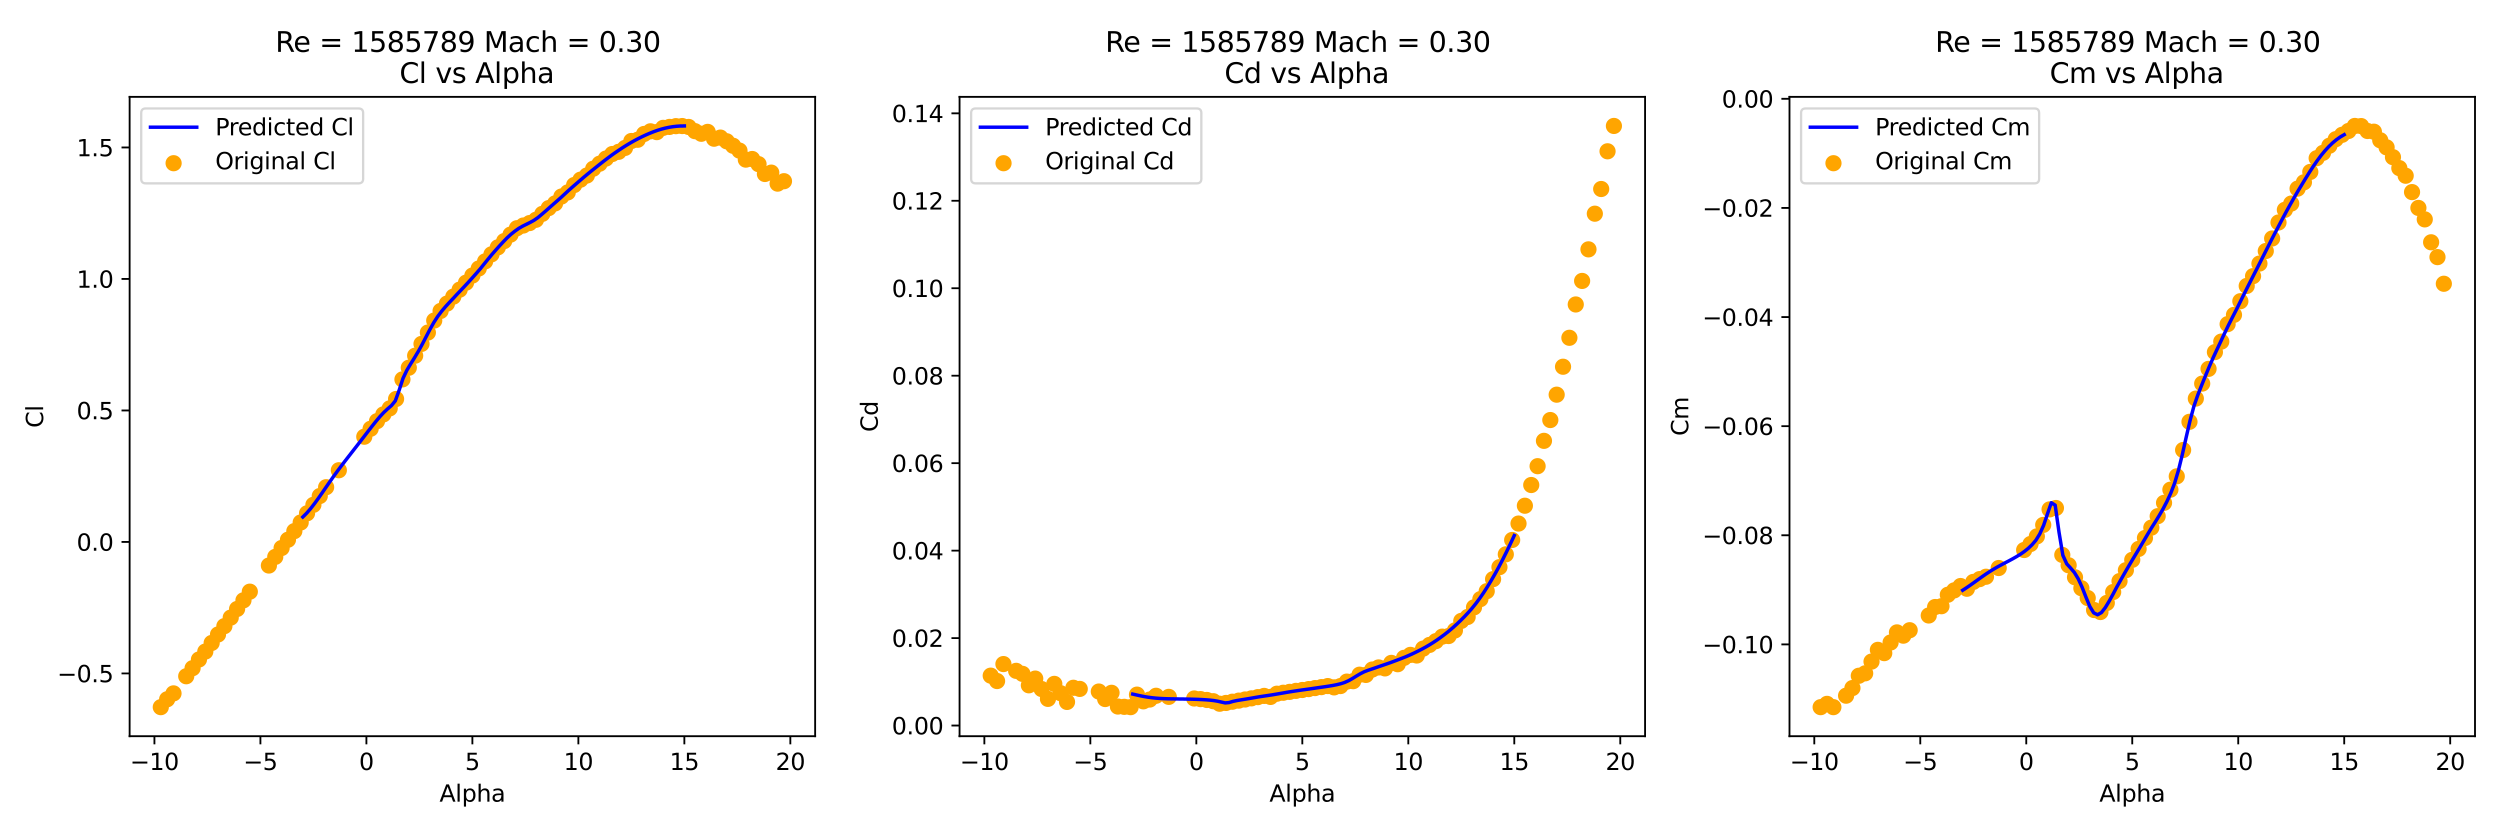 <?xml version="1.0" encoding="utf-8" standalone="no"?>
<!DOCTYPE svg PUBLIC "-//W3C//DTD SVG 1.1//EN"
  "http://www.w3.org/Graphics/SVG/1.1/DTD/svg11.dtd">
<svg xmlns:xlink="http://www.w3.org/1999/xlink" width="1080pt" height="360pt" viewBox="0 0 1080 360" xmlns="http://www.w3.org/2000/svg" version="1.1">
 <defs>
  <style type="text/css">*{stroke-linejoin: round; stroke-linecap: butt}</style>
 </defs>
 <g id="figure_1">
  <g id="patch_1">
   <path d="M 0 360 
L 1080 360 
L 1080 0 
L 0 0 
z
" style="fill: #ffffff"/>
  </g>
  <g id="axes_1">
   <g id="patch_2">
    <path d="M 56 318.04 
L 352.14 318.04 
L 352.14 41.856 
L 56 41.856 
z
" style="fill: #ffffff"/>
   </g>
   <g id="PathCollection_1">
    <defs>
     <path id="mda7b816d05" d="M 0 3 
C 0.796 3 1.559 2.684 2.121 2.121 
C 2.684 1.559 3 0.796 3 0 
C 3 -0.796 2.684 -1.559 2.121 -2.121 
C 1.559 -2.684 0.796 -3 0 -3 
C -0.796 -3 -1.559 -2.684 -2.121 -2.121 
C -2.684 -1.559 -3 -0.796 -3 0 
C -3 0.796 -2.684 1.559 -2.121 2.121 
C -1.559 2.684 -0.796 3 0 3 
z
" style="stroke: #ffa500"/>
    </defs>
    <g clip-path="url(#p0e6e53a3d5)">
     <use xlink:href="#mda7b816d05" x="69.461" y="305.486" style="fill: #ffa500; stroke: #ffa500"/>
     <use xlink:href="#mda7b816d05" x="72.208" y="302.089" style="fill: #ffa500; stroke: #ffa500"/>
     <use xlink:href="#mda7b816d05" x="74.955" y="299.544" style="fill: #ffa500; stroke: #ffa500"/>
     <use xlink:href="#mda7b816d05" x="80.449" y="292.137" style="fill: #ffa500; stroke: #ffa500"/>
     <use xlink:href="#mda7b816d05" x="83.197" y="288.649" style="fill: #ffa500; stroke: #ffa500"/>
     <use xlink:href="#mda7b816d05" x="85.944" y="284.906" style="fill: #ffa500; stroke: #ffa500"/>
     <use xlink:href="#mda7b816d05" x="88.691" y="281.48" style="fill: #ffa500; stroke: #ffa500"/>
     <use xlink:href="#mda7b816d05" x="91.438" y="277.76" style="fill: #ffa500; stroke: #ffa500"/>
     <use xlink:href="#mda7b816d05" x="94.185" y="274.096" style="fill: #ffa500; stroke: #ffa500"/>
     <use xlink:href="#mda7b816d05" x="96.932" y="270.494" style="fill: #ffa500; stroke: #ffa500"/>
     <use xlink:href="#mda7b816d05" x="99.679" y="266.796" style="fill: #ffa500; stroke: #ffa500"/>
     <use xlink:href="#mda7b816d05" x="102.426" y="263.075" style="fill: #ffa500; stroke: #ffa500"/>
     <use xlink:href="#mda7b816d05" x="105.174" y="259.338" style="fill: #ffa500; stroke: #ffa500"/>
     <use xlink:href="#mda7b816d05" x="107.921" y="255.6" style="fill: #ffa500; stroke: #ffa500"/>
     <use xlink:href="#mda7b816d05" x="116.162" y="244.307" style="fill: #ffa500; stroke: #ffa500"/>
     <use xlink:href="#mda7b816d05" x="118.909" y="240.575" style="fill: #ffa500; stroke: #ffa500"/>
     <use xlink:href="#mda7b816d05" x="121.656" y="236.741" style="fill: #ffa500; stroke: #ffa500"/>
     <use xlink:href="#mda7b816d05" x="124.403" y="233.162" style="fill: #ffa500; stroke: #ffa500"/>
     <use xlink:href="#mda7b816d05" x="127.151" y="229.447" style="fill: #ffa500; stroke: #ffa500"/>
     <use xlink:href="#mda7b816d05" x="129.898" y="225.709" style="fill: #ffa500; stroke: #ffa500"/>
     <use xlink:href="#mda7b816d05" x="132.645" y="221.744" style="fill: #ffa500; stroke: #ffa500"/>
     <use xlink:href="#mda7b816d05" x="135.392" y="218.086" style="fill: #ffa500; stroke: #ffa500"/>
     <use xlink:href="#mda7b816d05" x="138.139" y="214.284" style="fill: #ffa500; stroke: #ffa500"/>
     <use xlink:href="#mda7b816d05" x="140.886" y="210.474" style="fill: #ffa500; stroke: #ffa500"/>
     <use xlink:href="#mda7b816d05" x="146.38" y="203.146" style="fill: #ffa500; stroke: #ffa500"/>
     <use xlink:href="#mda7b816d05" x="157.369" y="188.661" style="fill: #ffa500; stroke: #ffa500"/>
     <use xlink:href="#mda7b816d05" x="160.116" y="185.218" style="fill: #ffa500; stroke: #ffa500"/>
     <use xlink:href="#mda7b816d05" x="162.863" y="181.935" style="fill: #ffa500; stroke: #ffa500"/>
     <use xlink:href="#mda7b816d05" x="165.61" y="179.027" style="fill: #ffa500; stroke: #ffa500"/>
     <use xlink:href="#mda7b816d05" x="168.357" y="176.414" style="fill: #ffa500; stroke: #ffa500"/>
     <use xlink:href="#mda7b816d05" x="171.105" y="172.358" style="fill: #ffa500; stroke: #ffa500"/>
     <use xlink:href="#mda7b816d05" x="173.852" y="163.905" style="fill: #ffa500; stroke: #ffa500"/>
     <use xlink:href="#mda7b816d05" x="176.599" y="158.861" style="fill: #ffa500; stroke: #ffa500"/>
     <use xlink:href="#mda7b816d05" x="179.346" y="153.657" style="fill: #ffa500; stroke: #ffa500"/>
     <use xlink:href="#mda7b816d05" x="182.093" y="148.568" style="fill: #ffa500; stroke: #ffa500"/>
     <use xlink:href="#mda7b816d05" x="184.84" y="143.66" style="fill: #ffa500; stroke: #ffa500"/>
     <use xlink:href="#mda7b816d05" x="187.587" y="138.479" style="fill: #ffa500; stroke: #ffa500"/>
     <use xlink:href="#mda7b816d05" x="190.334" y="134.332" style="fill: #ffa500; stroke: #ffa500"/>
     <use xlink:href="#mda7b816d05" x="193.082" y="131.151" style="fill: #ffa500; stroke: #ffa500"/>
     <use xlink:href="#mda7b816d05" x="195.829" y="128.152" style="fill: #ffa500; stroke: #ffa500"/>
     <use xlink:href="#mda7b816d05" x="198.576" y="125.119" style="fill: #ffa500; stroke: #ffa500"/>
     <use xlink:href="#mda7b816d05" x="201.323" y="122.108" style="fill: #ffa500; stroke: #ffa500"/>
     <use xlink:href="#mda7b816d05" x="204.07" y="119.04" style="fill: #ffa500; stroke: #ffa500"/>
     <use xlink:href="#mda7b816d05" x="206.817" y="115.984" style="fill: #ffa500; stroke: #ffa500"/>
     <use xlink:href="#mda7b816d05" x="209.564" y="112.928" style="fill: #ffa500; stroke: #ffa500"/>
     <use xlink:href="#mda7b816d05" x="212.311" y="109.872" style="fill: #ffa500; stroke: #ffa500"/>
     <use xlink:href="#mda7b816d05" x="215.058" y="106.861" style="fill: #ffa500; stroke: #ffa500"/>
     <use xlink:href="#mda7b816d05" x="217.806" y="104.151" style="fill: #ffa500; stroke: #ffa500"/>
     <use xlink:href="#mda7b816d05" x="220.553" y="101.348" style="fill: #ffa500; stroke: #ffa500"/>
     <use xlink:href="#mda7b816d05" x="223.3" y="98.591" style="fill: #ffa500; stroke: #ffa500"/>
     <use xlink:href="#mda7b816d05" x="226.047" y="97.43" style="fill: #ffa500; stroke: #ffa500"/>
     <use xlink:href="#mda7b816d05" x="228.794" y="96.364" style="fill: #ffa500; stroke: #ffa500"/>
     <use xlink:href="#mda7b816d05" x="231.541" y="94.94" style="fill: #ffa500; stroke: #ffa500"/>
     <use xlink:href="#mda7b816d05" x="234.288" y="92.387" style="fill: #ffa500; stroke: #ffa500"/>
     <use xlink:href="#mda7b816d05" x="237.035" y="89.899" style="fill: #ffa500; stroke: #ffa500"/>
     <use xlink:href="#mda7b816d05" x="239.783" y="87.872" style="fill: #ffa500; stroke: #ffa500"/>
     <use xlink:href="#mda7b816d05" x="242.53" y="84.9" style="fill: #ffa500; stroke: #ffa500"/>
     <use xlink:href="#mda7b816d05" x="245.277" y="83.102" style="fill: #ffa500; stroke: #ffa500"/>
     <use xlink:href="#mda7b816d05" x="248.024" y="79.947" style="fill: #ffa500; stroke: #ffa500"/>
     <use xlink:href="#mda7b816d05" x="250.771" y="77.618" style="fill: #ffa500; stroke: #ffa500"/>
     <use xlink:href="#mda7b816d05" x="253.518" y="75.821" style="fill: #ffa500; stroke: #ffa500"/>
     <use xlink:href="#mda7b816d05" x="256.265" y="72.881" style="fill: #ffa500; stroke: #ffa500"/>
     <use xlink:href="#mda7b816d05" x="259.012" y="70.722" style="fill: #ffa500; stroke: #ffa500"/>
     <use xlink:href="#mda7b816d05" x="261.76" y="68.495" style="fill: #ffa500; stroke: #ffa500"/>
     <use xlink:href="#mda7b816d05" x="264.507" y="66.53" style="fill: #ffa500; stroke: #ffa500"/>
     <use xlink:href="#mda7b816d05" x="267.254" y="65.581" style="fill: #ffa500; stroke: #ffa500"/>
     <use xlink:href="#mda7b816d05" x="270.001" y="63.905" style="fill: #ffa500; stroke: #ffa500"/>
     <use xlink:href="#mda7b816d05" x="272.748" y="60.917" style="fill: #ffa500; stroke: #ffa500"/>
     <use xlink:href="#mda7b816d05" x="275.495" y="60.369" style="fill: #ffa500; stroke: #ffa500"/>
     <use xlink:href="#mda7b816d05" x="278.242" y="57.875" style="fill: #ffa500; stroke: #ffa500"/>
     <use xlink:href="#mda7b816d05" x="280.989" y="56.725" style="fill: #ffa500; stroke: #ffa500"/>
     <use xlink:href="#mda7b816d05" x="283.737" y="57.076" style="fill: #ffa500; stroke: #ffa500"/>
     <use xlink:href="#mda7b816d05" x="286.484" y="55.237" style="fill: #ffa500; stroke: #ffa500"/>
     <use xlink:href="#mda7b816d05" x="289.231" y="54.828" style="fill: #ffa500; stroke: #ffa500"/>
     <use xlink:href="#mda7b816d05" x="291.978" y="54.498" style="fill: #ffa500; stroke: #ffa500"/>
     <use xlink:href="#mda7b816d05" x="294.725" y="54.453" style="fill: #ffa500; stroke: #ffa500"/>
     <use xlink:href="#mda7b816d05" x="297.472" y="54.839" style="fill: #ffa500; stroke: #ffa500"/>
     <use xlink:href="#mda7b816d05" x="300.219" y="56.656" style="fill: #ffa500; stroke: #ffa500"/>
     <use xlink:href="#mda7b816d05" x="302.966" y="57.788" style="fill: #ffa500; stroke: #ffa500"/>
     <use xlink:href="#mda7b816d05" x="305.714" y="56.975" style="fill: #ffa500; stroke: #ffa500"/>
     <use xlink:href="#mda7b816d05" x="308.461" y="59.922" style="fill: #ffa500; stroke: #ffa500"/>
     <use xlink:href="#mda7b816d05" x="311.208" y="59.44" style="fill: #ffa500; stroke: #ffa500"/>
     <use xlink:href="#mda7b816d05" x="313.955" y="61.042" style="fill: #ffa500; stroke: #ffa500"/>
     <use xlink:href="#mda7b816d05" x="316.702" y="62.974" style="fill: #ffa500; stroke: #ffa500"/>
     <use xlink:href="#mda7b816d05" x="319.449" y="65.064" style="fill: #ffa500; stroke: #ffa500"/>
     <use xlink:href="#mda7b816d05" x="322.196" y="68.955" style="fill: #ffa500; stroke: #ffa500"/>
     <use xlink:href="#mda7b816d05" x="324.943" y="68.688" style="fill: #ffa500; stroke: #ffa500"/>
     <use xlink:href="#mda7b816d05" x="327.691" y="70.904" style="fill: #ffa500; stroke: #ffa500"/>
     <use xlink:href="#mda7b816d05" x="330.438" y="75.16" style="fill: #ffa500; stroke: #ffa500"/>
     <use xlink:href="#mda7b816d05" x="333.185" y="74.573" style="fill: #ffa500; stroke: #ffa500"/>
     <use xlink:href="#mda7b816d05" x="335.932" y="79.326" style="fill: #ffa500; stroke: #ffa500"/>
     <use xlink:href="#mda7b816d05" x="338.679" y="78.277" style="fill: #ffa500; stroke: #ffa500"/>
    </g>
   </g>
   <g id="matplotlib.axis_1">
    <g id="xtick_1">
     <g id="line2d_1">
      <defs>
       <path id="m5a9ababaf2" d="M 0 0 
L 0 3.5 
" style="stroke: #000000; stroke-width: 0.8"/>
      </defs>
      <g>
       <use xlink:href="#m5a9ababaf2" x="66.714" y="318.04" style="stroke: #000000; stroke-width: 0.8"/>
      </g>
     </g>
     <g id="text_1">
      <!-- −10 -->
      <g transform="translate(56.161 332.638) scale(0.1 -0.1)">
       <defs>
        <path id="DejaVuSans-2212" d="M 678 2272 
L 4684 2272 
L 4684 1741 
L 678 1741 
L 678 2272 
z
" transform="scale(0.016)"/>
        <path id="DejaVuSans-31" d="M 794 531 
L 1825 531 
L 1825 4091 
L 703 3866 
L 703 4441 
L 1819 4666 
L 2450 4666 
L 2450 531 
L 3481 531 
L 3481 0 
L 794 0 
L 794 531 
z
" transform="scale(0.016)"/>
        <path id="DejaVuSans-30" d="M 2034 4250 
Q 1547 4250 1301 3770 
Q 1056 3291 1056 2328 
Q 1056 1369 1301 889 
Q 1547 409 2034 409 
Q 2525 409 2770 889 
Q 3016 1369 3016 2328 
Q 3016 3291 2770 3770 
Q 2525 4250 2034 4250 
z
M 2034 4750 
Q 2819 4750 3233 4129 
Q 3647 3509 3647 2328 
Q 3647 1150 3233 529 
Q 2819 -91 2034 -91 
Q 1250 -91 836 529 
Q 422 1150 422 2328 
Q 422 3509 836 4129 
Q 1250 4750 2034 4750 
z
" transform="scale(0.016)"/>
       </defs>
       <use xlink:href="#DejaVuSans-2212"/>
       <use xlink:href="#DejaVuSans-31" x="83.789"/>
       <use xlink:href="#DejaVuSans-30" x="147.412"/>
      </g>
     </g>
    </g>
    <g id="xtick_2">
     <g id="line2d_2">
      <g>
       <use xlink:href="#m5a9ababaf2" x="112.499" y="318.04" style="stroke: #000000; stroke-width: 0.8"/>
      </g>
     </g>
     <g id="text_2">
      <!-- −5 -->
      <g transform="translate(105.128 332.638) scale(0.1 -0.1)">
       <defs>
        <path id="DejaVuSans-35" d="M 691 4666 
L 3169 4666 
L 3169 4134 
L 1269 4134 
L 1269 2991 
Q 1406 3038 1543 3061 
Q 1681 3084 1819 3084 
Q 2600 3084 3056 2656 
Q 3513 2228 3513 1497 
Q 3513 744 3044 326 
Q 2575 -91 1722 -91 
Q 1428 -91 1123 -41 
Q 819 9 494 109 
L 494 744 
Q 775 591 1075 516 
Q 1375 441 1709 441 
Q 2250 441 2565 725 
Q 2881 1009 2881 1497 
Q 2881 1984 2565 2268 
Q 2250 2553 1709 2553 
Q 1456 2553 1204 2497 
Q 953 2441 691 2322 
L 691 4666 
z
" transform="scale(0.016)"/>
       </defs>
       <use xlink:href="#DejaVuSans-2212"/>
       <use xlink:href="#DejaVuSans-35" x="83.789"/>
      </g>
     </g>
    </g>
    <g id="xtick_3">
     <g id="line2d_3">
      <g>
       <use xlink:href="#m5a9ababaf2" x="158.285" y="318.04" style="stroke: #000000; stroke-width: 0.8"/>
      </g>
     </g>
     <g id="text_3">
      <!-- 0 -->
      <g transform="translate(155.103 332.638) scale(0.1 -0.1)">
       <use xlink:href="#DejaVuSans-30"/>
      </g>
     </g>
    </g>
    <g id="xtick_4">
     <g id="line2d_4">
      <g>
       <use xlink:href="#m5a9ababaf2" x="204.07" y="318.04" style="stroke: #000000; stroke-width: 0.8"/>
      </g>
     </g>
     <g id="text_4">
      <!-- 5 -->
      <g transform="translate(200.889 332.638) scale(0.1 -0.1)">
       <use xlink:href="#DejaVuSans-35"/>
      </g>
     </g>
    </g>
    <g id="xtick_5">
     <g id="line2d_5">
      <g>
       <use xlink:href="#m5a9ababaf2" x="249.855" y="318.04" style="stroke: #000000; stroke-width: 0.8"/>
      </g>
     </g>
     <g id="text_5">
      <!-- 10 -->
      <g transform="translate(243.493 332.638) scale(0.1 -0.1)">
       <use xlink:href="#DejaVuSans-31"/>
       <use xlink:href="#DejaVuSans-30" x="63.623"/>
      </g>
     </g>
    </g>
    <g id="xtick_6">
     <g id="line2d_6">
      <g>
       <use xlink:href="#m5a9ababaf2" x="295.641" y="318.04" style="stroke: #000000; stroke-width: 0.8"/>
      </g>
     </g>
     <g id="text_6">
      <!-- 15 -->
      <g transform="translate(289.278 332.638) scale(0.1 -0.1)">
       <use xlink:href="#DejaVuSans-31"/>
       <use xlink:href="#DejaVuSans-35" x="63.623"/>
      </g>
     </g>
    </g>
    <g id="xtick_7">
     <g id="line2d_7">
      <g>
       <use xlink:href="#m5a9ababaf2" x="341.426" y="318.04" style="stroke: #000000; stroke-width: 0.8"/>
      </g>
     </g>
     <g id="text_7">
      <!-- 20 -->
      <g transform="translate(335.064 332.638) scale(0.1 -0.1)">
       <defs>
        <path id="DejaVuSans-32" d="M 1228 531 
L 3431 531 
L 3431 0 
L 469 0 
L 469 531 
Q 828 903 1448 1529 
Q 2069 2156 2228 2338 
Q 2531 2678 2651 2914 
Q 2772 3150 2772 3378 
Q 2772 3750 2511 3984 
Q 2250 4219 1831 4219 
Q 1534 4219 1204 4116 
Q 875 4013 500 3803 
L 500 4441 
Q 881 4594 1212 4672 
Q 1544 4750 1819 4750 
Q 2544 4750 2975 4387 
Q 3406 4025 3406 3419 
Q 3406 3131 3298 2873 
Q 3191 2616 2906 2266 
Q 2828 2175 2409 1742 
Q 1991 1309 1228 531 
z
" transform="scale(0.016)"/>
       </defs>
       <use xlink:href="#DejaVuSans-32"/>
       <use xlink:href="#DejaVuSans-30" x="63.623"/>
      </g>
     </g>
    </g>
    <g id="text_8">
     <!-- Alpha -->
     <g transform="translate(189.854 346.317) scale(0.1 -0.1)">
      <defs>
       <path id="DejaVuSans-41" d="M 2188 4044 
L 1331 1722 
L 3047 1722 
L 2188 4044 
z
M 1831 4666 
L 2547 4666 
L 4325 0 
L 3669 0 
L 3244 1197 
L 1141 1197 
L 716 0 
L 50 0 
L 1831 4666 
z
" transform="scale(0.016)"/>
       <path id="DejaVuSans-6c" d="M 603 4863 
L 1178 4863 
L 1178 0 
L 603 0 
L 603 4863 
z
" transform="scale(0.016)"/>
       <path id="DejaVuSans-70" d="M 1159 525 
L 1159 -1331 
L 581 -1331 
L 581 3500 
L 1159 3500 
L 1159 2969 
Q 1341 3281 1617 3432 
Q 1894 3584 2278 3584 
Q 2916 3584 3314 3078 
Q 3713 2572 3713 1747 
Q 3713 922 3314 415 
Q 2916 -91 2278 -91 
Q 1894 -91 1617 61 
Q 1341 213 1159 525 
z
M 3116 1747 
Q 3116 2381 2855 2742 
Q 2594 3103 2138 3103 
Q 1681 3103 1420 2742 
Q 1159 2381 1159 1747 
Q 1159 1113 1420 752 
Q 1681 391 2138 391 
Q 2594 391 2855 752 
Q 3116 1113 3116 1747 
z
" transform="scale(0.016)"/>
       <path id="DejaVuSans-68" d="M 3513 2113 
L 3513 0 
L 2938 0 
L 2938 2094 
Q 2938 2591 2744 2837 
Q 2550 3084 2163 3084 
Q 1697 3084 1428 2787 
Q 1159 2491 1159 1978 
L 1159 0 
L 581 0 
L 581 4863 
L 1159 4863 
L 1159 2956 
Q 1366 3272 1645 3428 
Q 1925 3584 2291 3584 
Q 2894 3584 3203 3211 
Q 3513 2838 3513 2113 
z
" transform="scale(0.016)"/>
       <path id="DejaVuSans-61" d="M 2194 1759 
Q 1497 1759 1228 1600 
Q 959 1441 959 1056 
Q 959 750 1161 570 
Q 1363 391 1709 391 
Q 2188 391 2477 730 
Q 2766 1069 2766 1631 
L 2766 1759 
L 2194 1759 
z
M 3341 1997 
L 3341 0 
L 2766 0 
L 2766 531 
Q 2569 213 2275 61 
Q 1981 -91 1556 -91 
Q 1019 -91 701 211 
Q 384 513 384 1019 
Q 384 1609 779 1909 
Q 1175 2209 1959 2209 
L 2766 2209 
L 2766 2266 
Q 2766 2663 2505 2880 
Q 2244 3097 1772 3097 
Q 1472 3097 1187 3025 
Q 903 2953 641 2809 
L 641 3341 
Q 956 3463 1253 3523 
Q 1550 3584 1831 3584 
Q 2591 3584 2966 3190 
Q 3341 2797 3341 1997 
z
" transform="scale(0.016)"/>
      </defs>
      <use xlink:href="#DejaVuSans-41"/>
      <use xlink:href="#DejaVuSans-6c" x="68.408"/>
      <use xlink:href="#DejaVuSans-70" x="96.191"/>
      <use xlink:href="#DejaVuSans-68" x="159.668"/>
      <use xlink:href="#DejaVuSans-61" x="223.047"/>
     </g>
    </g>
   </g>
   <g id="matplotlib.axis_2">
    <g id="ytick_1">
     <g id="line2d_8">
      <defs>
       <path id="m763d98d8f5" d="M 0 0 
L -3.5 0 
" style="stroke: #000000; stroke-width: 0.8"/>
      </defs>
      <g>
       <use xlink:href="#m763d98d8f5" x="56" y="290.921" style="stroke: #000000; stroke-width: 0.8"/>
      </g>
     </g>
     <g id="text_9">
      <!-- −0.5 -->
      <g transform="translate(24.717 294.721) scale(0.1 -0.1)">
       <defs>
        <path id="DejaVuSans-2e" d="M 684 794 
L 1344 794 
L 1344 0 
L 684 0 
L 684 794 
z
" transform="scale(0.016)"/>
       </defs>
       <use xlink:href="#DejaVuSans-2212"/>
       <use xlink:href="#DejaVuSans-30" x="83.789"/>
       <use xlink:href="#DejaVuSans-2e" x="147.412"/>
       <use xlink:href="#DejaVuSans-35" x="179.199"/>
      </g>
     </g>
    </g>
    <g id="ytick_2">
     <g id="line2d_9">
      <g>
       <use xlink:href="#m763d98d8f5" x="56" y="234.116" style="stroke: #000000; stroke-width: 0.8"/>
      </g>
     </g>
     <g id="text_10">
      <!-- 0.0 -->
      <g transform="translate(33.097 237.915) scale(0.1 -0.1)">
       <use xlink:href="#DejaVuSans-30"/>
       <use xlink:href="#DejaVuSans-2e" x="63.623"/>
       <use xlink:href="#DejaVuSans-30" x="95.41"/>
      </g>
     </g>
    </g>
    <g id="ytick_3">
     <g id="line2d_10">
      <g>
       <use xlink:href="#m763d98d8f5" x="56" y="177.311" style="stroke: #000000; stroke-width: 0.8"/>
      </g>
     </g>
     <g id="text_11">
      <!-- 0.5 -->
      <g transform="translate(33.097 181.11) scale(0.1 -0.1)">
       <use xlink:href="#DejaVuSans-30"/>
       <use xlink:href="#DejaVuSans-2e" x="63.623"/>
       <use xlink:href="#DejaVuSans-35" x="95.41"/>
      </g>
     </g>
    </g>
    <g id="ytick_4">
     <g id="line2d_11">
      <g>
       <use xlink:href="#m763d98d8f5" x="56" y="120.506" style="stroke: #000000; stroke-width: 0.8"/>
      </g>
     </g>
     <g id="text_12">
      <!-- 1.0 -->
      <g transform="translate(33.097 124.305) scale(0.1 -0.1)">
       <use xlink:href="#DejaVuSans-31"/>
       <use xlink:href="#DejaVuSans-2e" x="63.623"/>
       <use xlink:href="#DejaVuSans-30" x="95.41"/>
      </g>
     </g>
    </g>
    <g id="ytick_5">
     <g id="line2d_12">
      <g>
       <use xlink:href="#m763d98d8f5" x="56" y="63.701" style="stroke: #000000; stroke-width: 0.8"/>
      </g>
     </g>
     <g id="text_13">
      <!-- 1.5 -->
      <g transform="translate(33.097 67.5) scale(0.1 -0.1)">
       <use xlink:href="#DejaVuSans-31"/>
       <use xlink:href="#DejaVuSans-2e" x="63.623"/>
       <use xlink:href="#DejaVuSans-35" x="95.41"/>
      </g>
     </g>
    </g>
    <g id="text_14">
     <!-- Cl -->
     <g transform="translate(18.637 184.828) rotate(-90) scale(0.1 -0.1)">
      <defs>
       <path id="DejaVuSans-43" d="M 4122 4306 
L 4122 3641 
Q 3803 3938 3442 4084 
Q 3081 4231 2675 4231 
Q 1875 4231 1450 3742 
Q 1025 3253 1025 2328 
Q 1025 1406 1450 917 
Q 1875 428 2675 428 
Q 3081 428 3442 575 
Q 3803 722 4122 1019 
L 4122 359 
Q 3791 134 3420 21 
Q 3050 -91 2638 -91 
Q 1578 -91 968 557 
Q 359 1206 359 2328 
Q 359 3453 968 4101 
Q 1578 4750 2638 4750 
Q 3056 4750 3426 4639 
Q 3797 4528 4122 4306 
z
" transform="scale(0.016)"/>
      </defs>
      <use xlink:href="#DejaVuSans-43"/>
      <use xlink:href="#DejaVuSans-6c" x="69.824"/>
     </g>
    </g>
   </g>
   <g id="line2d_13">
    <path d="M 130.813 223.349 
L 132.478 221.691 
L 134.143 219.765 
L 135.808 217.635 
L 137.473 215.351 
L 139.138 212.966 
L 140.803 210.542 
L 142.468 208.132 
L 144.133 205.774 
L 145.798 203.482 
L 147.463 201.256 
L 149.128 199.084 
L 150.792 196.947 
L 152.457 194.806 
L 154.122 192.669 
L 155.787 190.522 
L 157.452 188.362 
L 159.117 186.198 
L 160.782 184.058 
L 162.447 181.977 
L 164.112 179.997 
L 165.777 178.204 
L 167.442 176.639 
L 169.107 175.205 
L 170.772 173.168 
L 172.436 168.57 
L 174.101 163.45 
L 175.766 159.946 
L 177.431 157.158 
L 179.096 154.494 
L 180.761 151.708 
L 182.426 148.691 
L 184.091 145.468 
L 185.756 142.257 
L 187.421 139.297 
L 189.086 136.72 
L 190.751 134.501 
L 192.416 132.531 
L 194.08 130.708 
L 195.745 128.956 
L 197.41 127.154 
L 199.075 125.415 
L 200.74 123.649 
L 202.405 121.848 
L 204.07 120.009 
L 205.735 118.131 
L 207.4 116.211 
L 209.065 114.142 
L 210.73 112.088 
L 212.395 110.072 
L 214.06 108.16 
L 215.724 106.291 
L 217.389 104.491 
L 219.054 102.767 
L 220.719 101.239 
L 222.384 99.897 
L 224.049 98.7 
L 225.714 97.735 
L 227.379 96.908 
L 229.044 96.082 
L 230.709 95.159 
L 232.374 93.998 
L 234.039 92.608 
L 235.704 91.173 
L 237.368 89.697 
L 239.033 88.228 
L 240.698 86.782 
L 242.363 85.306 
L 244.028 83.757 
L 245.693 82.221 
L 247.358 80.746 
L 249.023 79.301 
L 250.688 77.858 
L 252.353 76.439 
L 254.018 75.048 
L 255.683 73.703 
L 257.348 72.37 
L 259.012 71.033 
L 260.677 69.727 
L 262.342 68.454 
L 264.007 67.204 
L 265.672 66.022 
L 267.337 64.889 
L 269.002 63.784 
L 270.667 62.734 
L 272.332 61.74 
L 273.997 60.801 
L 275.662 59.914 
L 277.327 59.08 
L 278.992 58.303 
L 280.656 57.585 
L 282.321 56.924 
L 283.986 56.325 
L 285.651 55.802 
L 287.316 55.364 
L 288.981 55.009 
L 290.646 54.734 
L 292.311 54.542 
L 293.976 54.434 
L 295.641 54.41 
" clip-path="url(#p0e6e53a3d5)" style="fill: none; stroke: #0000ff; stroke-width: 1.5; stroke-linecap: square"/>
   </g>
   <g id="patch_3">
    <path d="M 56 318.04 
L 56 41.856 
" style="fill: none; stroke: #000000; stroke-width: 0.8; stroke-linejoin: miter; stroke-linecap: square"/>
   </g>
   <g id="patch_4">
    <path d="M 352.14 318.04 
L 352.14 41.856 
" style="fill: none; stroke: #000000; stroke-width: 0.8; stroke-linejoin: miter; stroke-linecap: square"/>
   </g>
   <g id="patch_5">
    <path d="M 56 318.04 
L 352.14 318.04 
" style="fill: none; stroke: #000000; stroke-width: 0.8; stroke-linejoin: miter; stroke-linecap: square"/>
   </g>
   <g id="patch_6">
    <path d="M 56 41.856 
L 352.14 41.856 
" style="fill: none; stroke: #000000; stroke-width: 0.8; stroke-linejoin: miter; stroke-linecap: square"/>
   </g>
   <g id="text_15">
    <!-- Re = 1585789 Mach = 0.30  -->
    <g transform="translate(118.945 22.419) scale(0.12 -0.12)">
     <defs>
      <path id="DejaVuSans-52" d="M 2841 2188 
Q 3044 2119 3236 1894 
Q 3428 1669 3622 1275 
L 4263 0 
L 3584 0 
L 2988 1197 
Q 2756 1666 2539 1819 
Q 2322 1972 1947 1972 
L 1259 1972 
L 1259 0 
L 628 0 
L 628 4666 
L 2053 4666 
Q 2853 4666 3247 4331 
Q 3641 3997 3641 3322 
Q 3641 2881 3436 2590 
Q 3231 2300 2841 2188 
z
M 1259 4147 
L 1259 2491 
L 2053 2491 
Q 2509 2491 2742 2702 
Q 2975 2913 2975 3322 
Q 2975 3731 2742 3939 
Q 2509 4147 2053 4147 
L 1259 4147 
z
" transform="scale(0.016)"/>
      <path id="DejaVuSans-65" d="M 3597 1894 
L 3597 1613 
L 953 1613 
Q 991 1019 1311 708 
Q 1631 397 2203 397 
Q 2534 397 2845 478 
Q 3156 559 3463 722 
L 3463 178 
Q 3153 47 2828 -22 
Q 2503 -91 2169 -91 
Q 1331 -91 842 396 
Q 353 884 353 1716 
Q 353 2575 817 3079 
Q 1281 3584 2069 3584 
Q 2775 3584 3186 3129 
Q 3597 2675 3597 1894 
z
M 3022 2063 
Q 3016 2534 2758 2815 
Q 2500 3097 2075 3097 
Q 1594 3097 1305 2825 
Q 1016 2553 972 2059 
L 3022 2063 
z
" transform="scale(0.016)"/>
      <path id="DejaVuSans-20" transform="scale(0.016)"/>
      <path id="DejaVuSans-3d" d="M 678 2906 
L 4684 2906 
L 4684 2381 
L 678 2381 
L 678 2906 
z
M 678 1631 
L 4684 1631 
L 4684 1100 
L 678 1100 
L 678 1631 
z
" transform="scale(0.016)"/>
      <path id="DejaVuSans-38" d="M 2034 2216 
Q 1584 2216 1326 1975 
Q 1069 1734 1069 1313 
Q 1069 891 1326 650 
Q 1584 409 2034 409 
Q 2484 409 2743 651 
Q 3003 894 3003 1313 
Q 3003 1734 2745 1975 
Q 2488 2216 2034 2216 
z
M 1403 2484 
Q 997 2584 770 2862 
Q 544 3141 544 3541 
Q 544 4100 942 4425 
Q 1341 4750 2034 4750 
Q 2731 4750 3128 4425 
Q 3525 4100 3525 3541 
Q 3525 3141 3298 2862 
Q 3072 2584 2669 2484 
Q 3125 2378 3379 2068 
Q 3634 1759 3634 1313 
Q 3634 634 3220 271 
Q 2806 -91 2034 -91 
Q 1263 -91 848 271 
Q 434 634 434 1313 
Q 434 1759 690 2068 
Q 947 2378 1403 2484 
z
M 1172 3481 
Q 1172 3119 1398 2916 
Q 1625 2713 2034 2713 
Q 2441 2713 2670 2916 
Q 2900 3119 2900 3481 
Q 2900 3844 2670 4047 
Q 2441 4250 2034 4250 
Q 1625 4250 1398 4047 
Q 1172 3844 1172 3481 
z
" transform="scale(0.016)"/>
      <path id="DejaVuSans-37" d="M 525 4666 
L 3525 4666 
L 3525 4397 
L 1831 0 
L 1172 0 
L 2766 4134 
L 525 4134 
L 525 4666 
z
" transform="scale(0.016)"/>
      <path id="DejaVuSans-39" d="M 703 97 
L 703 672 
Q 941 559 1184 500 
Q 1428 441 1663 441 
Q 2288 441 2617 861 
Q 2947 1281 2994 2138 
Q 2813 1869 2534 1725 
Q 2256 1581 1919 1581 
Q 1219 1581 811 2004 
Q 403 2428 403 3163 
Q 403 3881 828 4315 
Q 1253 4750 1959 4750 
Q 2769 4750 3195 4129 
Q 3622 3509 3622 2328 
Q 3622 1225 3098 567 
Q 2575 -91 1691 -91 
Q 1453 -91 1209 -44 
Q 966 3 703 97 
z
M 1959 2075 
Q 2384 2075 2632 2365 
Q 2881 2656 2881 3163 
Q 2881 3666 2632 3958 
Q 2384 4250 1959 4250 
Q 1534 4250 1286 3958 
Q 1038 3666 1038 3163 
Q 1038 2656 1286 2365 
Q 1534 2075 1959 2075 
z
" transform="scale(0.016)"/>
      <path id="DejaVuSans-4d" d="M 628 4666 
L 1569 4666 
L 2759 1491 
L 3956 4666 
L 4897 4666 
L 4897 0 
L 4281 0 
L 4281 4097 
L 3078 897 
L 2444 897 
L 1241 4097 
L 1241 0 
L 628 0 
L 628 4666 
z
" transform="scale(0.016)"/>
      <path id="DejaVuSans-63" d="M 3122 3366 
L 3122 2828 
Q 2878 2963 2633 3030 
Q 2388 3097 2138 3097 
Q 1578 3097 1268 2742 
Q 959 2388 959 1747 
Q 959 1106 1268 751 
Q 1578 397 2138 397 
Q 2388 397 2633 464 
Q 2878 531 3122 666 
L 3122 134 
Q 2881 22 2623 -34 
Q 2366 -91 2075 -91 
Q 1284 -91 818 406 
Q 353 903 353 1747 
Q 353 2603 823 3093 
Q 1294 3584 2113 3584 
Q 2378 3584 2631 3529 
Q 2884 3475 3122 3366 
z
" transform="scale(0.016)"/>
      <path id="DejaVuSans-33" d="M 2597 2516 
Q 3050 2419 3304 2112 
Q 3559 1806 3559 1356 
Q 3559 666 3084 287 
Q 2609 -91 1734 -91 
Q 1441 -91 1130 -33 
Q 819 25 488 141 
L 488 750 
Q 750 597 1062 519 
Q 1375 441 1716 441 
Q 2309 441 2620 675 
Q 2931 909 2931 1356 
Q 2931 1769 2642 2001 
Q 2353 2234 1838 2234 
L 1294 2234 
L 1294 2753 
L 1863 2753 
Q 2328 2753 2575 2939 
Q 2822 3125 2822 3475 
Q 2822 3834 2567 4026 
Q 2313 4219 1838 4219 
Q 1578 4219 1281 4162 
Q 984 4106 628 3988 
L 628 4550 
Q 988 4650 1302 4700 
Q 1616 4750 1894 4750 
Q 2613 4750 3031 4423 
Q 3450 4097 3450 3541 
Q 3450 3153 3228 2886 
Q 3006 2619 2597 2516 
z
" transform="scale(0.016)"/>
     </defs>
     <use xlink:href="#DejaVuSans-52"/>
     <use xlink:href="#DejaVuSans-65" x="64.982"/>
     <use xlink:href="#DejaVuSans-20" x="126.506"/>
     <use xlink:href="#DejaVuSans-3d" x="158.293"/>
     <use xlink:href="#DejaVuSans-20" x="242.082"/>
     <use xlink:href="#DejaVuSans-31" x="273.869"/>
     <use xlink:href="#DejaVuSans-35" x="337.492"/>
     <use xlink:href="#DejaVuSans-38" x="401.115"/>
     <use xlink:href="#DejaVuSans-35" x="464.738"/>
     <use xlink:href="#DejaVuSans-37" x="528.361"/>
     <use xlink:href="#DejaVuSans-38" x="591.984"/>
     <use xlink:href="#DejaVuSans-39" x="655.607"/>
     <use xlink:href="#DejaVuSans-20" x="719.23"/>
     <use xlink:href="#DejaVuSans-4d" x="751.018"/>
     <use xlink:href="#DejaVuSans-61" x="837.297"/>
     <use xlink:href="#DejaVuSans-63" x="898.576"/>
     <use xlink:href="#DejaVuSans-68" x="953.557"/>
     <use xlink:href="#DejaVuSans-20" x="1016.936"/>
     <use xlink:href="#DejaVuSans-3d" x="1048.723"/>
     <use xlink:href="#DejaVuSans-20" x="1132.512"/>
     <use xlink:href="#DejaVuSans-30" x="1164.299"/>
     <use xlink:href="#DejaVuSans-2e" x="1227.922"/>
     <use xlink:href="#DejaVuSans-33" x="1259.709"/>
     <use xlink:href="#DejaVuSans-30" x="1323.332"/>
     <use xlink:href="#DejaVuSans-20" x="1386.955"/>
    </g>
    <!--  Cl vs Alpha -->
    <g transform="translate(168.756 35.856) scale(0.12 -0.12)">
     <defs>
      <path id="DejaVuSans-76" d="M 191 3500 
L 800 3500 
L 1894 563 
L 2988 3500 
L 3597 3500 
L 2284 0 
L 1503 0 
L 191 3500 
z
" transform="scale(0.016)"/>
      <path id="DejaVuSans-73" d="M 2834 3397 
L 2834 2853 
Q 2591 2978 2328 3040 
Q 2066 3103 1784 3103 
Q 1356 3103 1142 2972 
Q 928 2841 928 2578 
Q 928 2378 1081 2264 
Q 1234 2150 1697 2047 
L 1894 2003 
Q 2506 1872 2764 1633 
Q 3022 1394 3022 966 
Q 3022 478 2636 193 
Q 2250 -91 1575 -91 
Q 1294 -91 989 -36 
Q 684 19 347 128 
L 347 722 
Q 666 556 975 473 
Q 1284 391 1588 391 
Q 1994 391 2212 530 
Q 2431 669 2431 922 
Q 2431 1156 2273 1281 
Q 2116 1406 1581 1522 
L 1381 1569 
Q 847 1681 609 1914 
Q 372 2147 372 2553 
Q 372 3047 722 3315 
Q 1072 3584 1716 3584 
Q 2034 3584 2315 3537 
Q 2597 3491 2834 3397 
z
" transform="scale(0.016)"/>
     </defs>
     <use xlink:href="#DejaVuSans-20"/>
     <use xlink:href="#DejaVuSans-43" x="31.787"/>
     <use xlink:href="#DejaVuSans-6c" x="101.611"/>
     <use xlink:href="#DejaVuSans-20" x="129.395"/>
     <use xlink:href="#DejaVuSans-76" x="161.182"/>
     <use xlink:href="#DejaVuSans-73" x="220.361"/>
     <use xlink:href="#DejaVuSans-20" x="272.461"/>
     <use xlink:href="#DejaVuSans-41" x="304.248"/>
     <use xlink:href="#DejaVuSans-6c" x="372.656"/>
     <use xlink:href="#DejaVuSans-70" x="400.439"/>
     <use xlink:href="#DejaVuSans-68" x="463.916"/>
     <use xlink:href="#DejaVuSans-61" x="527.295"/>
    </g>
   </g>
   <g id="legend_1">
    <g id="patch_7">
     <path d="M 63 79.212 
L 154.88 79.212 
Q 156.88 79.212 156.88 77.212 
L 156.88 48.856 
Q 156.88 46.856 154.88 46.856 
L 63 46.856 
Q 61 46.856 61 48.856 
L 61 77.212 
Q 61 79.212 63 79.212 
z
" style="fill: #ffffff; opacity: 0.8; stroke: #cccccc; stroke-linejoin: miter"/>
    </g>
    <g id="line2d_14">
     <path d="M 65 54.954 
L 75 54.954 
L 85 54.954 
" style="fill: none; stroke: #0000ff; stroke-width: 1.5; stroke-linecap: square"/>
    </g>
    <g id="text_16">
     <!-- Predicted Cl -->
     <g transform="translate(93 58.454) scale(0.1 -0.1)">
      <defs>
       <path id="DejaVuSans-50" d="M 1259 4147 
L 1259 2394 
L 2053 2394 
Q 2494 2394 2734 2622 
Q 2975 2850 2975 3272 
Q 2975 3691 2734 3919 
Q 2494 4147 2053 4147 
L 1259 4147 
z
M 628 4666 
L 2053 4666 
Q 2838 4666 3239 4311 
Q 3641 3956 3641 3272 
Q 3641 2581 3239 2228 
Q 2838 1875 2053 1875 
L 1259 1875 
L 1259 0 
L 628 0 
L 628 4666 
z
" transform="scale(0.016)"/>
       <path id="DejaVuSans-72" d="M 2631 2963 
Q 2534 3019 2420 3045 
Q 2306 3072 2169 3072 
Q 1681 3072 1420 2755 
Q 1159 2438 1159 1844 
L 1159 0 
L 581 0 
L 581 3500 
L 1159 3500 
L 1159 2956 
Q 1341 3275 1631 3429 
Q 1922 3584 2338 3584 
Q 2397 3584 2469 3576 
Q 2541 3569 2628 3553 
L 2631 2963 
z
" transform="scale(0.016)"/>
       <path id="DejaVuSans-64" d="M 2906 2969 
L 2906 4863 
L 3481 4863 
L 3481 0 
L 2906 0 
L 2906 525 
Q 2725 213 2448 61 
Q 2172 -91 1784 -91 
Q 1150 -91 751 415 
Q 353 922 353 1747 
Q 353 2572 751 3078 
Q 1150 3584 1784 3584 
Q 2172 3584 2448 3432 
Q 2725 3281 2906 2969 
z
M 947 1747 
Q 947 1113 1208 752 
Q 1469 391 1925 391 
Q 2381 391 2643 752 
Q 2906 1113 2906 1747 
Q 2906 2381 2643 2742 
Q 2381 3103 1925 3103 
Q 1469 3103 1208 2742 
Q 947 2381 947 1747 
z
" transform="scale(0.016)"/>
       <path id="DejaVuSans-69" d="M 603 3500 
L 1178 3500 
L 1178 0 
L 603 0 
L 603 3500 
z
M 603 4863 
L 1178 4863 
L 1178 4134 
L 603 4134 
L 603 4863 
z
" transform="scale(0.016)"/>
       <path id="DejaVuSans-74" d="M 1172 4494 
L 1172 3500 
L 2356 3500 
L 2356 3053 
L 1172 3053 
L 1172 1153 
Q 1172 725 1289 603 
Q 1406 481 1766 481 
L 2356 481 
L 2356 0 
L 1766 0 
Q 1100 0 847 248 
Q 594 497 594 1153 
L 594 3053 
L 172 3053 
L 172 3500 
L 594 3500 
L 594 4494 
L 1172 4494 
z
" transform="scale(0.016)"/>
      </defs>
      <use xlink:href="#DejaVuSans-50"/>
      <use xlink:href="#DejaVuSans-72" x="58.553"/>
      <use xlink:href="#DejaVuSans-65" x="97.416"/>
      <use xlink:href="#DejaVuSans-64" x="158.939"/>
      <use xlink:href="#DejaVuSans-69" x="222.416"/>
      <use xlink:href="#DejaVuSans-63" x="250.199"/>
      <use xlink:href="#DejaVuSans-74" x="305.18"/>
      <use xlink:href="#DejaVuSans-65" x="344.389"/>
      <use xlink:href="#DejaVuSans-64" x="405.912"/>
      <use xlink:href="#DejaVuSans-20" x="469.389"/>
      <use xlink:href="#DejaVuSans-43" x="501.176"/>
      <use xlink:href="#DejaVuSans-6c" x="571"/>
     </g>
    </g>
    <g id="PathCollection_2">
     <g>
      <use xlink:href="#mda7b816d05" x="75" y="70.508" style="fill: #ffa500; stroke: #ffa500"/>
     </g>
    </g>
    <g id="text_17">
     <!-- Original Cl -->
     <g transform="translate(93 73.133) scale(0.1 -0.1)">
      <defs>
       <path id="DejaVuSans-4f" d="M 2522 4238 
Q 1834 4238 1429 3725 
Q 1025 3213 1025 2328 
Q 1025 1447 1429 934 
Q 1834 422 2522 422 
Q 3209 422 3611 934 
Q 4013 1447 4013 2328 
Q 4013 3213 3611 3725 
Q 3209 4238 2522 4238 
z
M 2522 4750 
Q 3503 4750 4090 4092 
Q 4678 3434 4678 2328 
Q 4678 1225 4090 567 
Q 3503 -91 2522 -91 
Q 1538 -91 948 565 
Q 359 1222 359 2328 
Q 359 3434 948 4092 
Q 1538 4750 2522 4750 
z
" transform="scale(0.016)"/>
       <path id="DejaVuSans-67" d="M 2906 1791 
Q 2906 2416 2648 2759 
Q 2391 3103 1925 3103 
Q 1463 3103 1205 2759 
Q 947 2416 947 1791 
Q 947 1169 1205 825 
Q 1463 481 1925 481 
Q 2391 481 2648 825 
Q 2906 1169 2906 1791 
z
M 3481 434 
Q 3481 -459 3084 -895 
Q 2688 -1331 1869 -1331 
Q 1566 -1331 1297 -1286 
Q 1028 -1241 775 -1147 
L 775 -588 
Q 1028 -725 1275 -790 
Q 1522 -856 1778 -856 
Q 2344 -856 2625 -561 
Q 2906 -266 2906 331 
L 2906 616 
Q 2728 306 2450 153 
Q 2172 0 1784 0 
Q 1141 0 747 490 
Q 353 981 353 1791 
Q 353 2603 747 3093 
Q 1141 3584 1784 3584 
Q 2172 3584 2450 3431 
Q 2728 3278 2906 2969 
L 2906 3500 
L 3481 3500 
L 3481 434 
z
" transform="scale(0.016)"/>
       <path id="DejaVuSans-6e" d="M 3513 2113 
L 3513 0 
L 2938 0 
L 2938 2094 
Q 2938 2591 2744 2837 
Q 2550 3084 2163 3084 
Q 1697 3084 1428 2787 
Q 1159 2491 1159 1978 
L 1159 0 
L 581 0 
L 581 3500 
L 1159 3500 
L 1159 2956 
Q 1366 3272 1645 3428 
Q 1925 3584 2291 3584 
Q 2894 3584 3203 3211 
Q 3513 2838 3513 2113 
z
" transform="scale(0.016)"/>
      </defs>
      <use xlink:href="#DejaVuSans-4f"/>
      <use xlink:href="#DejaVuSans-72" x="78.711"/>
      <use xlink:href="#DejaVuSans-69" x="119.824"/>
      <use xlink:href="#DejaVuSans-67" x="147.607"/>
      <use xlink:href="#DejaVuSans-69" x="211.084"/>
      <use xlink:href="#DejaVuSans-6e" x="238.867"/>
      <use xlink:href="#DejaVuSans-61" x="302.246"/>
      <use xlink:href="#DejaVuSans-6c" x="363.525"/>
      <use xlink:href="#DejaVuSans-20" x="391.309"/>
      <use xlink:href="#DejaVuSans-43" x="423.096"/>
      <use xlink:href="#DejaVuSans-6c" x="492.92"/>
     </g>
    </g>
   </g>
  </g>
  <g id="axes_2">
   <g id="patch_8">
    <path d="M 414.53 318.04 
L 710.67 318.04 
L 710.67 41.856 
L 414.53 41.856 
z
" style="fill: #ffffff"/>
   </g>
   <g id="PathCollection_3">
    <g clip-path="url(#p4e3fe308ac)">
     <use xlink:href="#mda7b816d05" x="427.991" y="291.884" style="fill: #ffa500; stroke: #ffa500"/>
     <use xlink:href="#mda7b816d05" x="430.738" y="294.208" style="fill: #ffa500; stroke: #ffa500"/>
     <use xlink:href="#mda7b816d05" x="433.485" y="286.877" style="fill: #ffa500; stroke: #ffa500"/>
     <use xlink:href="#mda7b816d05" x="438.979" y="289.806" style="fill: #ffa500; stroke: #ffa500"/>
     <use xlink:href="#mda7b816d05" x="441.727" y="291.109" style="fill: #ffa500; stroke: #ffa500"/>
     <use xlink:href="#mda7b816d05" x="444.474" y="296.05" style="fill: #ffa500; stroke: #ffa500"/>
     <use xlink:href="#mda7b816d05" x="447.221" y="293.15" style="fill: #ffa500; stroke: #ffa500"/>
     <use xlink:href="#mda7b816d05" x="449.968" y="297.655" style="fill: #ffa500; stroke: #ffa500"/>
     <use xlink:href="#mda7b816d05" x="452.715" y="301.916" style="fill: #ffa500; stroke: #ffa500"/>
     <use xlink:href="#mda7b816d05" x="455.462" y="295.436" style="fill: #ffa500; stroke: #ffa500"/>
     <use xlink:href="#mda7b816d05" x="458.209" y="299.478" style="fill: #ffa500; stroke: #ffa500"/>
     <use xlink:href="#mda7b816d05" x="460.956" y="303.238" style="fill: #ffa500; stroke: #ffa500"/>
     <use xlink:href="#mda7b816d05" x="463.704" y="297.117" style="fill: #ffa500; stroke: #ffa500"/>
     <use xlink:href="#mda7b816d05" x="466.451" y="297.608" style="fill: #ffa500; stroke: #ffa500"/>
     <use xlink:href="#mda7b816d05" x="474.692" y="298.742" style="fill: #ffa500; stroke: #ffa500"/>
     <use xlink:href="#mda7b816d05" x="477.439" y="301.982" style="fill: #ffa500; stroke: #ffa500"/>
     <use xlink:href="#mda7b816d05" x="480.186" y="299.29" style="fill: #ffa500; stroke: #ffa500"/>
     <use xlink:href="#mda7b816d05" x="482.933" y="305.222" style="fill: #ffa500; stroke: #ffa500"/>
     <use xlink:href="#mda7b816d05" x="485.681" y="305.354" style="fill: #ffa500; stroke: #ffa500"/>
     <use xlink:href="#mda7b816d05" x="488.428" y="305.486" style="fill: #ffa500; stroke: #ffa500"/>
     <use xlink:href="#mda7b816d05" x="491.175" y="300.083" style="fill: #ffa500; stroke: #ffa500"/>
     <use xlink:href="#mda7b816d05" x="493.922" y="302.974" style="fill: #ffa500; stroke: #ffa500"/>
     <use xlink:href="#mda7b816d05" x="496.669" y="302.199" style="fill: #ffa500; stroke: #ffa500"/>
     <use xlink:href="#mda7b816d05" x="499.416" y="300.574" style="fill: #ffa500; stroke: #ffa500"/>
     <use xlink:href="#mda7b816d05" x="504.91" y="301.047" style="fill: #ffa500; stroke: #ffa500"/>
     <use xlink:href="#mda7b816d05" x="515.899" y="301.746" style="fill: #ffa500; stroke: #ffa500"/>
     <use xlink:href="#mda7b816d05" x="518.646" y="302.01" style="fill: #ffa500; stroke: #ffa500"/>
     <use xlink:href="#mda7b816d05" x="521.393" y="302.388" style="fill: #ffa500; stroke: #ffa500"/>
     <use xlink:href="#mda7b816d05" x="524.14" y="302.917" style="fill: #ffa500; stroke: #ffa500"/>
     <use xlink:href="#mda7b816d05" x="526.887" y="304.013" style="fill: #ffa500; stroke: #ffa500"/>
     <use xlink:href="#mda7b816d05" x="529.635" y="303.673" style="fill: #ffa500; stroke: #ffa500"/>
     <use xlink:href="#mda7b816d05" x="532.382" y="303.144" style="fill: #ffa500; stroke: #ffa500"/>
     <use xlink:href="#mda7b816d05" x="535.129" y="302.671" style="fill: #ffa500; stroke: #ffa500"/>
     <use xlink:href="#mda7b816d05" x="537.876" y="302.18" style="fill: #ffa500; stroke: #ffa500"/>
     <use xlink:href="#mda7b816d05" x="540.623" y="301.689" style="fill: #ffa500; stroke: #ffa500"/>
     <use xlink:href="#mda7b816d05" x="543.37" y="301.16" style="fill: #ffa500; stroke: #ffa500"/>
     <use xlink:href="#mda7b816d05" x="546.117" y="300.631" style="fill: #ffa500; stroke: #ffa500"/>
     <use xlink:href="#mda7b816d05" x="548.864" y="301.075" style="fill: #ffa500; stroke: #ffa500"/>
     <use xlink:href="#mda7b816d05" x="551.612" y="299.686" style="fill: #ffa500; stroke: #ffa500"/>
     <use xlink:href="#mda7b816d05" x="554.359" y="299.271" style="fill: #ffa500; stroke: #ffa500"/>
     <use xlink:href="#mda7b816d05" x="557.106" y="298.893" style="fill: #ffa500; stroke: #ffa500"/>
     <use xlink:href="#mda7b816d05" x="559.853" y="298.458" style="fill: #ffa500; stroke: #ffa500"/>
     <use xlink:href="#mda7b816d05" x="562.6" y="298.08" style="fill: #ffa500; stroke: #ffa500"/>
     <use xlink:href="#mda7b816d05" x="565.347" y="297.684" style="fill: #ffa500; stroke: #ffa500"/>
     <use xlink:href="#mda7b816d05" x="568.094" y="297.249" style="fill: #ffa500; stroke: #ffa500"/>
     <use xlink:href="#mda7b816d05" x="570.841" y="296.834" style="fill: #ffa500; stroke: #ffa500"/>
     <use xlink:href="#mda7b816d05" x="573.588" y="296.38" style="fill: #ffa500; stroke: #ffa500"/>
     <use xlink:href="#mda7b816d05" x="576.336" y="296.952" style="fill: #ffa500; stroke: #ffa500"/>
     <use xlink:href="#mda7b816d05" x="579.083" y="296.375" style="fill: #ffa500; stroke: #ffa500"/>
     <use xlink:href="#mda7b816d05" x="581.83" y="294.453" style="fill: #ffa500; stroke: #ffa500"/>
     <use xlink:href="#mda7b816d05" x="584.577" y="294.264" style="fill: #ffa500; stroke: #ffa500"/>
     <use xlink:href="#mda7b816d05" x="587.324" y="291.468" style="fill: #ffa500; stroke: #ffa500"/>
     <use xlink:href="#mda7b816d05" x="590.071" y="291.571" style="fill: #ffa500; stroke: #ffa500"/>
     <use xlink:href="#mda7b816d05" x="592.818" y="289.239" style="fill: #ffa500; stroke: #ffa500"/>
     <use xlink:href="#mda7b816d05" x="595.565" y="288.332" style="fill: #ffa500; stroke: #ffa500"/>
     <use xlink:href="#mda7b816d05" x="598.313" y="288.75" style="fill: #ffa500; stroke: #ffa500"/>
     <use xlink:href="#mda7b816d05" x="601.06" y="286.367" style="fill: #ffa500; stroke: #ffa500"/>
     <use xlink:href="#mda7b816d05" x="603.807" y="286.94" style="fill: #ffa500; stroke: #ffa500"/>
     <use xlink:href="#mda7b816d05" x="606.554" y="284.195" style="fill: #ffa500; stroke: #ffa500"/>
     <use xlink:href="#mda7b816d05" x="609.301" y="282.91" style="fill: #ffa500; stroke: #ffa500"/>
     <use xlink:href="#mda7b816d05" x="612.048" y="283.177" style="fill: #ffa500; stroke: #ffa500"/>
     <use xlink:href="#mda7b816d05" x="614.795" y="280.209" style="fill: #ffa500; stroke: #ffa500"/>
     <use xlink:href="#mda7b816d05" x="617.542" y="278.603" style="fill: #ffa500; stroke: #ffa500"/>
     <use xlink:href="#mda7b816d05" x="620.29" y="276.978" style="fill: #ffa500; stroke: #ffa500"/>
     <use xlink:href="#mda7b816d05" x="623.037" y="275.032" style="fill: #ffa500; stroke: #ffa500"/>
     <use xlink:href="#mda7b816d05" x="625.784" y="274.768" style="fill: #ffa500; stroke: #ffa500"/>
     <use xlink:href="#mda7b816d05" x="628.531" y="272.346" style="fill: #ffa500; stroke: #ffa500"/>
     <use xlink:href="#mda7b816d05" x="631.278" y="268.231" style="fill: #ffa500; stroke: #ffa500"/>
     <use xlink:href="#mda7b816d05" x="634.025" y="266.528" style="fill: #ffa500; stroke: #ffa500"/>
     <use xlink:href="#mda7b816d05" x="636.772" y="262.374" style="fill: #ffa500; stroke: #ffa500"/>
     <use xlink:href="#mda7b816d05" x="639.519" y="258.823" style="fill: #ffa500; stroke: #ffa500"/>
     <use xlink:href="#mda7b816d05" x="642.267" y="255.387" style="fill: #ffa500; stroke: #ffa500"/>
     <use xlink:href="#mda7b816d05" x="645.014" y="250.189" style="fill: #ffa500; stroke: #ffa500"/>
     <use xlink:href="#mda7b816d05" x="647.761" y="245.012" style="fill: #ffa500; stroke: #ffa500"/>
     <use xlink:href="#mda7b816d05" x="650.508" y="239.477" style="fill: #ffa500; stroke: #ffa500"/>
     <use xlink:href="#mda7b816d05" x="653.255" y="233.262" style="fill: #ffa500; stroke: #ffa500"/>
     <use xlink:href="#mda7b816d05" x="656.002" y="226.177" style="fill: #ffa500; stroke: #ffa500"/>
     <use xlink:href="#mda7b816d05" x="658.749" y="218.474" style="fill: #ffa500; stroke: #ffa500"/>
     <use xlink:href="#mda7b816d05" x="661.496" y="209.525" style="fill: #ffa500; stroke: #ffa500"/>
     <use xlink:href="#mda7b816d05" x="664.244" y="201.391" style="fill: #ffa500; stroke: #ffa500"/>
     <use xlink:href="#mda7b816d05" x="666.991" y="190.447" style="fill: #ffa500; stroke: #ffa500"/>
     <use xlink:href="#mda7b816d05" x="669.738" y="181.459" style="fill: #ffa500; stroke: #ffa500"/>
     <use xlink:href="#mda7b816d05" x="672.485" y="170.502" style="fill: #ffa500; stroke: #ffa500"/>
     <use xlink:href="#mda7b816d05" x="675.232" y="158.43" style="fill: #ffa500; stroke: #ffa500"/>
     <use xlink:href="#mda7b816d05" x="677.979" y="145.923" style="fill: #ffa500; stroke: #ffa500"/>
     <use xlink:href="#mda7b816d05" x="680.726" y="131.531" style="fill: #ffa500; stroke: #ffa500"/>
     <use xlink:href="#mda7b816d05" x="683.473" y="121.364" style="fill: #ffa500; stroke: #ffa500"/>
     <use xlink:href="#mda7b816d05" x="686.221" y="107.723" style="fill: #ffa500; stroke: #ffa500"/>
     <use xlink:href="#mda7b816d05" x="688.968" y="92.317" style="fill: #ffa500; stroke: #ffa500"/>
     <use xlink:href="#mda7b816d05" x="691.715" y="81.652" style="fill: #ffa500; stroke: #ffa500"/>
     <use xlink:href="#mda7b816d05" x="694.462" y="65.361" style="fill: #ffa500; stroke: #ffa500"/>
     <use xlink:href="#mda7b816d05" x="697.209" y="54.41" style="fill: #ffa500; stroke: #ffa500"/>
    </g>
   </g>
   <g id="matplotlib.axis_3">
    <g id="xtick_8">
     <g id="line2d_15">
      <g>
       <use xlink:href="#m5a9ababaf2" x="425.244" y="318.04" style="stroke: #000000; stroke-width: 0.8"/>
      </g>
     </g>
     <g id="text_18">
      <!-- −10 -->
      <g transform="translate(414.691 332.638) scale(0.1 -0.1)">
       <use xlink:href="#DejaVuSans-2212"/>
       <use xlink:href="#DejaVuSans-31" x="83.789"/>
       <use xlink:href="#DejaVuSans-30" x="147.412"/>
      </g>
     </g>
    </g>
    <g id="xtick_9">
     <g id="line2d_16">
      <g>
       <use xlink:href="#m5a9ababaf2" x="471.029" y="318.04" style="stroke: #000000; stroke-width: 0.8"/>
      </g>
     </g>
     <g id="text_19">
      <!-- −5 -->
      <g transform="translate(463.658 332.638) scale(0.1 -0.1)">
       <use xlink:href="#DejaVuSans-2212"/>
       <use xlink:href="#DejaVuSans-35" x="83.789"/>
      </g>
     </g>
    </g>
    <g id="xtick_10">
     <g id="line2d_17">
      <g>
       <use xlink:href="#m5a9ababaf2" x="516.815" y="318.04" style="stroke: #000000; stroke-width: 0.8"/>
      </g>
     </g>
     <g id="text_20">
      <!-- 0 -->
      <g transform="translate(513.633 332.638) scale(0.1 -0.1)">
       <use xlink:href="#DejaVuSans-30"/>
      </g>
     </g>
    </g>
    <g id="xtick_11">
     <g id="line2d_18">
      <g>
       <use xlink:href="#m5a9ababaf2" x="562.6" y="318.04" style="stroke: #000000; stroke-width: 0.8"/>
      </g>
     </g>
     <g id="text_21">
      <!-- 5 -->
      <g transform="translate(559.419 332.638) scale(0.1 -0.1)">
       <use xlink:href="#DejaVuSans-35"/>
      </g>
     </g>
    </g>
    <g id="xtick_12">
     <g id="line2d_19">
      <g>
       <use xlink:href="#m5a9ababaf2" x="608.385" y="318.04" style="stroke: #000000; stroke-width: 0.8"/>
      </g>
     </g>
     <g id="text_22">
      <!-- 10 -->
      <g transform="translate(602.023 332.638) scale(0.1 -0.1)">
       <use xlink:href="#DejaVuSans-31"/>
       <use xlink:href="#DejaVuSans-30" x="63.623"/>
      </g>
     </g>
    </g>
    <g id="xtick_13">
     <g id="line2d_20">
      <g>
       <use xlink:href="#m5a9ababaf2" x="654.171" y="318.04" style="stroke: #000000; stroke-width: 0.8"/>
      </g>
     </g>
     <g id="text_23">
      <!-- 15 -->
      <g transform="translate(647.808 332.638) scale(0.1 -0.1)">
       <use xlink:href="#DejaVuSans-31"/>
       <use xlink:href="#DejaVuSans-35" x="63.623"/>
      </g>
     </g>
    </g>
    <g id="xtick_14">
     <g id="line2d_21">
      <g>
       <use xlink:href="#m5a9ababaf2" x="699.956" y="318.04" style="stroke: #000000; stroke-width: 0.8"/>
      </g>
     </g>
     <g id="text_24">
      <!-- 20 -->
      <g transform="translate(693.594 332.638) scale(0.1 -0.1)">
       <use xlink:href="#DejaVuSans-32"/>
       <use xlink:href="#DejaVuSans-30" x="63.623"/>
      </g>
     </g>
    </g>
    <g id="text_25">
     <!-- Alpha -->
     <g transform="translate(548.384 346.317) scale(0.1 -0.1)">
      <use xlink:href="#DejaVuSans-41"/>
      <use xlink:href="#DejaVuSans-6c" x="68.408"/>
      <use xlink:href="#DejaVuSans-70" x="96.191"/>
      <use xlink:href="#DejaVuSans-68" x="159.668"/>
      <use xlink:href="#DejaVuSans-61" x="223.047"/>
     </g>
    </g>
   </g>
   <g id="matplotlib.axis_4">
    <g id="ytick_6">
     <g id="line2d_22">
      <g>
       <use xlink:href="#m763d98d8f5" x="414.53" y="313.44" style="stroke: #000000; stroke-width: 0.8"/>
      </g>
     </g>
     <g id="text_26">
      <!-- 0.00 -->
      <g transform="translate(385.264 317.239) scale(0.1 -0.1)">
       <use xlink:href="#DejaVuSans-30"/>
       <use xlink:href="#DejaVuSans-2e" x="63.623"/>
       <use xlink:href="#DejaVuSans-30" x="95.41"/>
       <use xlink:href="#DejaVuSans-30" x="159.033"/>
      </g>
     </g>
    </g>
    <g id="ytick_7">
     <g id="line2d_23">
      <g>
       <use xlink:href="#m763d98d8f5" x="414.53" y="275.656" style="stroke: #000000; stroke-width: 0.8"/>
      </g>
     </g>
     <g id="text_27">
      <!-- 0.02 -->
      <g transform="translate(385.264 279.455) scale(0.1 -0.1)">
       <use xlink:href="#DejaVuSans-30"/>
       <use xlink:href="#DejaVuSans-2e" x="63.623"/>
       <use xlink:href="#DejaVuSans-30" x="95.41"/>
       <use xlink:href="#DejaVuSans-32" x="159.033"/>
      </g>
     </g>
    </g>
    <g id="ytick_8">
     <g id="line2d_24">
      <g>
       <use xlink:href="#m763d98d8f5" x="414.53" y="237.871" style="stroke: #000000; stroke-width: 0.8"/>
      </g>
     </g>
     <g id="text_28">
      <!-- 0.04 -->
      <g transform="translate(385.264 241.67) scale(0.1 -0.1)">
       <defs>
        <path id="DejaVuSans-34" d="M 2419 4116 
L 825 1625 
L 2419 1625 
L 2419 4116 
z
M 2253 4666 
L 3047 4666 
L 3047 1625 
L 3713 1625 
L 3713 1100 
L 3047 1100 
L 3047 0 
L 2419 0 
L 2419 1100 
L 313 1100 
L 313 1709 
L 2253 4666 
z
" transform="scale(0.016)"/>
       </defs>
       <use xlink:href="#DejaVuSans-30"/>
       <use xlink:href="#DejaVuSans-2e" x="63.623"/>
       <use xlink:href="#DejaVuSans-30" x="95.41"/>
       <use xlink:href="#DejaVuSans-34" x="159.033"/>
      </g>
     </g>
    </g>
    <g id="ytick_9">
     <g id="line2d_25">
      <g>
       <use xlink:href="#m763d98d8f5" x="414.53" y="200.087" style="stroke: #000000; stroke-width: 0.8"/>
      </g>
     </g>
     <g id="text_29">
      <!-- 0.06 -->
      <g transform="translate(385.264 203.886) scale(0.1 -0.1)">
       <defs>
        <path id="DejaVuSans-36" d="M 2113 2584 
Q 1688 2584 1439 2293 
Q 1191 2003 1191 1497 
Q 1191 994 1439 701 
Q 1688 409 2113 409 
Q 2538 409 2786 701 
Q 3034 994 3034 1497 
Q 3034 2003 2786 2293 
Q 2538 2584 2113 2584 
z
M 3366 4563 
L 3366 3988 
Q 3128 4100 2886 4159 
Q 2644 4219 2406 4219 
Q 1781 4219 1451 3797 
Q 1122 3375 1075 2522 
Q 1259 2794 1537 2939 
Q 1816 3084 2150 3084 
Q 2853 3084 3261 2657 
Q 3669 2231 3669 1497 
Q 3669 778 3244 343 
Q 2819 -91 2113 -91 
Q 1303 -91 875 529 
Q 447 1150 447 2328 
Q 447 3434 972 4092 
Q 1497 4750 2381 4750 
Q 2619 4750 2861 4703 
Q 3103 4656 3366 4563 
z
" transform="scale(0.016)"/>
       </defs>
       <use xlink:href="#DejaVuSans-30"/>
       <use xlink:href="#DejaVuSans-2e" x="63.623"/>
       <use xlink:href="#DejaVuSans-30" x="95.41"/>
       <use xlink:href="#DejaVuSans-36" x="159.033"/>
      </g>
     </g>
    </g>
    <g id="ytick_10">
     <g id="line2d_26">
      <g>
       <use xlink:href="#m763d98d8f5" x="414.53" y="162.303" style="stroke: #000000; stroke-width: 0.8"/>
      </g>
     </g>
     <g id="text_30">
      <!-- 0.08 -->
      <g transform="translate(385.264 166.102) scale(0.1 -0.1)">
       <use xlink:href="#DejaVuSans-30"/>
       <use xlink:href="#DejaVuSans-2e" x="63.623"/>
       <use xlink:href="#DejaVuSans-30" x="95.41"/>
       <use xlink:href="#DejaVuSans-38" x="159.033"/>
      </g>
     </g>
    </g>
    <g id="ytick_11">
     <g id="line2d_27">
      <g>
       <use xlink:href="#m763d98d8f5" x="414.53" y="124.519" style="stroke: #000000; stroke-width: 0.8"/>
      </g>
     </g>
     <g id="text_31">
      <!-- 0.10 -->
      <g transform="translate(385.264 128.318) scale(0.1 -0.1)">
       <use xlink:href="#DejaVuSans-30"/>
       <use xlink:href="#DejaVuSans-2e" x="63.623"/>
       <use xlink:href="#DejaVuSans-31" x="95.41"/>
       <use xlink:href="#DejaVuSans-30" x="159.033"/>
      </g>
     </g>
    </g>
    <g id="ytick_12">
     <g id="line2d_28">
      <g>
       <use xlink:href="#m763d98d8f5" x="414.53" y="86.734" style="stroke: #000000; stroke-width: 0.8"/>
      </g>
     </g>
     <g id="text_32">
      <!-- 0.12 -->
      <g transform="translate(385.264 90.533) scale(0.1 -0.1)">
       <use xlink:href="#DejaVuSans-30"/>
       <use xlink:href="#DejaVuSans-2e" x="63.623"/>
       <use xlink:href="#DejaVuSans-31" x="95.41"/>
       <use xlink:href="#DejaVuSans-32" x="159.033"/>
      </g>
     </g>
    </g>
    <g id="ytick_13">
     <g id="line2d_29">
      <g>
       <use xlink:href="#m763d98d8f5" x="414.53" y="48.95" style="stroke: #000000; stroke-width: 0.8"/>
      </g>
     </g>
     <g id="text_33">
      <!-- 0.14 -->
      <g transform="translate(385.264 52.749) scale(0.1 -0.1)">
       <use xlink:href="#DejaVuSans-30"/>
       <use xlink:href="#DejaVuSans-2e" x="63.623"/>
       <use xlink:href="#DejaVuSans-31" x="95.41"/>
       <use xlink:href="#DejaVuSans-34" x="159.033"/>
      </g>
     </g>
    </g>
    <g id="text_34">
     <!-- Cd -->
     <g transform="translate(379.185 186.614) rotate(-90) scale(0.1 -0.1)">
      <use xlink:href="#DejaVuSans-43"/>
      <use xlink:href="#DejaVuSans-64" x="69.824"/>
     </g>
    </g>
   </g>
   <g id="line2d_30">
    <path d="M 489.343 299.852 
L 491.008 300.23 
L 492.673 300.594 
L 494.338 300.92 
L 496.003 301.199 
L 497.668 301.424 
L 499.333 301.597 
L 500.998 301.721 
L 502.663 301.808 
L 504.328 301.866 
L 505.993 301.905 
L 507.658 301.933 
L 509.322 301.956 
L 510.987 301.977 
L 512.652 302.003 
L 514.317 302.037 
L 515.982 302.082 
L 517.647 302.142 
L 519.312 302.219 
L 520.977 302.319 
L 522.642 302.451 
L 524.307 302.639 
L 525.972 302.913 
L 527.637 303.293 
L 529.302 303.658 
L 530.966 303.503 
L 532.631 303.003 
L 534.296 302.646 
L 535.961 302.366 
L 537.626 302.099 
L 539.291 301.824 
L 540.956 301.537 
L 542.621 301.244 
L 544.286 300.968 
L 545.951 300.716 
L 547.616 300.474 
L 549.281 300.22 
L 550.946 299.946 
L 552.61 299.66 
L 554.275 299.371 
L 555.94 299.076 
L 557.605 298.807 
L 559.27 298.546 
L 560.935 298.294 
L 562.6 298.053 
L 564.265 297.822 
L 565.93 297.597 
L 567.595 297.351 
L 569.26 297.107 
L 570.925 296.866 
L 572.59 296.631 
L 574.254 296.376 
L 575.919 296.095 
L 577.584 295.76 
L 579.249 295.35 
L 580.914 294.81 
L 582.579 294.067 
L 584.244 293.131 
L 585.909 292.091 
L 587.574 291.099 
L 589.239 290.248 
L 590.904 289.604 
L 592.569 289.04 
L 594.234 288.472 
L 595.898 287.894 
L 597.563 287.321 
L 599.228 286.755 
L 600.893 286.169 
L 602.558 285.549 
L 604.223 284.917 
L 605.888 284.274 
L 607.553 283.606 
L 609.218 282.878 
L 610.883 282.108 
L 612.548 281.294 
L 614.213 280.443 
L 615.878 279.539 
L 617.542 278.563 
L 619.207 277.523 
L 620.872 276.417 
L 622.537 275.227 
L 624.202 273.98 
L 625.867 272.664 
L 627.532 271.245 
L 629.197 269.75 
L 630.862 268.172 
L 632.527 266.504 
L 634.192 264.734 
L 635.857 262.848 
L 637.522 260.795 
L 639.186 258.557 
L 640.851 256.15 
L 642.516 253.563 
L 644.181 250.813 
L 645.846 247.932 
L 647.511 244.893 
L 649.176 241.697 
L 650.841 238.361 
L 652.506 234.9 
L 654.171 231.343 
" clip-path="url(#p4e3fe308ac)" style="fill: none; stroke: #0000ff; stroke-width: 1.5; stroke-linecap: square"/>
   </g>
   <g id="patch_9">
    <path d="M 414.53 318.04 
L 414.53 41.856 
" style="fill: none; stroke: #000000; stroke-width: 0.8; stroke-linejoin: miter; stroke-linecap: square"/>
   </g>
   <g id="patch_10">
    <path d="M 710.67 318.04 
L 710.67 41.856 
" style="fill: none; stroke: #000000; stroke-width: 0.8; stroke-linejoin: miter; stroke-linecap: square"/>
   </g>
   <g id="patch_11">
    <path d="M 414.53 318.04 
L 710.67 318.04 
" style="fill: none; stroke: #000000; stroke-width: 0.8; stroke-linejoin: miter; stroke-linecap: square"/>
   </g>
   <g id="patch_12">
    <path d="M 414.53 41.856 
L 710.67 41.856 
" style="fill: none; stroke: #000000; stroke-width: 0.8; stroke-linejoin: miter; stroke-linecap: square"/>
   </g>
   <g id="text_35">
    <!-- Re = 1585789 Mach = 0.30  -->
    <g transform="translate(477.475 22.419) scale(0.12 -0.12)">
     <use xlink:href="#DejaVuSans-52"/>
     <use xlink:href="#DejaVuSans-65" x="64.982"/>
     <use xlink:href="#DejaVuSans-20" x="126.506"/>
     <use xlink:href="#DejaVuSans-3d" x="158.293"/>
     <use xlink:href="#DejaVuSans-20" x="242.082"/>
     <use xlink:href="#DejaVuSans-31" x="273.869"/>
     <use xlink:href="#DejaVuSans-35" x="337.492"/>
     <use xlink:href="#DejaVuSans-38" x="401.115"/>
     <use xlink:href="#DejaVuSans-35" x="464.738"/>
     <use xlink:href="#DejaVuSans-37" x="528.361"/>
     <use xlink:href="#DejaVuSans-38" x="591.984"/>
     <use xlink:href="#DejaVuSans-39" x="655.607"/>
     <use xlink:href="#DejaVuSans-20" x="719.23"/>
     <use xlink:href="#DejaVuSans-4d" x="751.018"/>
     <use xlink:href="#DejaVuSans-61" x="837.297"/>
     <use xlink:href="#DejaVuSans-63" x="898.576"/>
     <use xlink:href="#DejaVuSans-68" x="953.557"/>
     <use xlink:href="#DejaVuSans-20" x="1016.936"/>
     <use xlink:href="#DejaVuSans-3d" x="1048.723"/>
     <use xlink:href="#DejaVuSans-20" x="1132.512"/>
     <use xlink:href="#DejaVuSans-30" x="1164.299"/>
     <use xlink:href="#DejaVuSans-2e" x="1227.922"/>
     <use xlink:href="#DejaVuSans-33" x="1259.709"/>
     <use xlink:href="#DejaVuSans-30" x="1323.332"/>
     <use xlink:href="#DejaVuSans-20" x="1386.955"/>
    </g>
    <!--  Cd vs Alpha -->
    <g transform="translate(525.144 35.856) scale(0.12 -0.12)">
     <use xlink:href="#DejaVuSans-20"/>
     <use xlink:href="#DejaVuSans-43" x="31.787"/>
     <use xlink:href="#DejaVuSans-64" x="101.611"/>
     <use xlink:href="#DejaVuSans-20" x="165.088"/>
     <use xlink:href="#DejaVuSans-76" x="196.875"/>
     <use xlink:href="#DejaVuSans-73" x="256.055"/>
     <use xlink:href="#DejaVuSans-20" x="308.154"/>
     <use xlink:href="#DejaVuSans-41" x="339.941"/>
     <use xlink:href="#DejaVuSans-6c" x="408.35"/>
     <use xlink:href="#DejaVuSans-70" x="436.133"/>
     <use xlink:href="#DejaVuSans-68" x="499.609"/>
     <use xlink:href="#DejaVuSans-61" x="562.988"/>
    </g>
   </g>
   <g id="legend_2">
    <g id="patch_13">
     <path d="M 421.53 79.212 
L 516.98 79.212 
Q 518.98 79.212 518.98 77.212 
L 518.98 48.856 
Q 518.98 46.856 516.98 46.856 
L 421.53 46.856 
Q 419.53 46.856 419.53 48.856 
L 419.53 77.212 
Q 419.53 79.212 421.53 79.212 
z
" style="fill: #ffffff; opacity: 0.8; stroke: #cccccc; stroke-linejoin: miter"/>
    </g>
    <g id="line2d_31">
     <path d="M 423.53 54.954 
L 433.53 54.954 
L 443.53 54.954 
" style="fill: none; stroke: #0000ff; stroke-width: 1.5; stroke-linecap: square"/>
    </g>
    <g id="text_36">
     <!-- Predicted Cd -->
     <g transform="translate(451.53 58.454) scale(0.1 -0.1)">
      <use xlink:href="#DejaVuSans-50"/>
      <use xlink:href="#DejaVuSans-72" x="58.553"/>
      <use xlink:href="#DejaVuSans-65" x="97.416"/>
      <use xlink:href="#DejaVuSans-64" x="158.939"/>
      <use xlink:href="#DejaVuSans-69" x="222.416"/>
      <use xlink:href="#DejaVuSans-63" x="250.199"/>
      <use xlink:href="#DejaVuSans-74" x="305.18"/>
      <use xlink:href="#DejaVuSans-65" x="344.389"/>
      <use xlink:href="#DejaVuSans-64" x="405.912"/>
      <use xlink:href="#DejaVuSans-20" x="469.389"/>
      <use xlink:href="#DejaVuSans-43" x="501.176"/>
      <use xlink:href="#DejaVuSans-64" x="571"/>
     </g>
    </g>
    <g id="PathCollection_4">
     <g>
      <use xlink:href="#mda7b816d05" x="433.53" y="70.508" style="fill: #ffa500; stroke: #ffa500"/>
     </g>
    </g>
    <g id="text_37">
     <!-- Original Cd -->
     <g transform="translate(451.53 73.133) scale(0.1 -0.1)">
      <use xlink:href="#DejaVuSans-4f"/>
      <use xlink:href="#DejaVuSans-72" x="78.711"/>
      <use xlink:href="#DejaVuSans-69" x="119.824"/>
      <use xlink:href="#DejaVuSans-67" x="147.607"/>
      <use xlink:href="#DejaVuSans-69" x="211.084"/>
      <use xlink:href="#DejaVuSans-6e" x="238.867"/>
      <use xlink:href="#DejaVuSans-61" x="302.246"/>
      <use xlink:href="#DejaVuSans-6c" x="363.525"/>
      <use xlink:href="#DejaVuSans-20" x="391.309"/>
      <use xlink:href="#DejaVuSans-43" x="423.096"/>
      <use xlink:href="#DejaVuSans-64" x="492.92"/>
     </g>
    </g>
   </g>
  </g>
  <g id="axes_3">
   <g id="patch_14">
    <path d="M 773.06 318.04 
L 1069.2 318.04 
L 1069.2 41.856 
L 773.06 41.856 
z
" style="fill: #ffffff"/>
   </g>
   <g id="PathCollection_5">
    <g clip-path="url(#pabd126e352)">
     <use xlink:href="#mda7b816d05" x="786.521" y="305.486" style="fill: #ffa500; stroke: #ffa500"/>
     <use xlink:href="#mda7b816d05" x="789.268" y="304.072" style="fill: #ffa500; stroke: #ffa500"/>
     <use xlink:href="#mda7b816d05" x="792.015" y="305.486" style="fill: #ffa500; stroke: #ffa500"/>
     <use xlink:href="#mda7b816d05" x="797.509" y="300.537" style="fill: #ffa500; stroke: #ffa500"/>
     <use xlink:href="#mda7b816d05" x="800.257" y="297.237" style="fill: #ffa500; stroke: #ffa500"/>
     <use xlink:href="#mda7b816d05" x="803.004" y="291.934" style="fill: #ffa500; stroke: #ffa500"/>
     <use xlink:href="#mda7b816d05" x="805.751" y="290.873" style="fill: #ffa500; stroke: #ffa500"/>
     <use xlink:href="#mda7b816d05" x="808.498" y="285.805" style="fill: #ffa500; stroke: #ffa500"/>
     <use xlink:href="#mda7b816d05" x="811.245" y="280.738" style="fill: #ffa500; stroke: #ffa500"/>
     <use xlink:href="#mda7b816d05" x="813.992" y="282.152" style="fill: #ffa500; stroke: #ffa500"/>
     <use xlink:href="#mda7b816d05" x="816.739" y="277.556" style="fill: #ffa500; stroke: #ffa500"/>
     <use xlink:href="#mda7b816d05" x="819.486" y="273.196" style="fill: #ffa500; stroke: #ffa500"/>
     <use xlink:href="#mda7b816d05" x="822.234" y="274.61" style="fill: #ffa500; stroke: #ffa500"/>
     <use xlink:href="#mda7b816d05" x="824.981" y="272.253" style="fill: #ffa500; stroke: #ffa500"/>
     <use xlink:href="#mda7b816d05" x="833.222" y="265.889" style="fill: #ffa500; stroke: #ffa500"/>
     <use xlink:href="#mda7b816d05" x="835.969" y="262.236" style="fill: #ffa500; stroke: #ffa500"/>
     <use xlink:href="#mda7b816d05" x="838.716" y="261.882" style="fill: #ffa500; stroke: #ffa500"/>
     <use xlink:href="#mda7b816d05" x="841.463" y="256.933" style="fill: #ffa500; stroke: #ffa500"/>
     <use xlink:href="#mda7b816d05" x="844.211" y="255.047" style="fill: #ffa500; stroke: #ffa500"/>
     <use xlink:href="#mda7b816d05" x="846.958" y="253.161" style="fill: #ffa500; stroke: #ffa500"/>
     <use xlink:href="#mda7b816d05" x="849.705" y="254.34" style="fill: #ffa500; stroke: #ffa500"/>
     <use xlink:href="#mda7b816d05" x="852.452" y="251.394" style="fill: #ffa500; stroke: #ffa500"/>
     <use xlink:href="#mda7b816d05" x="855.199" y="250.176" style="fill: #ffa500; stroke: #ffa500"/>
     <use xlink:href="#mda7b816d05" x="857.946" y="249.155" style="fill: #ffa500; stroke: #ffa500"/>
     <use xlink:href="#mda7b816d05" x="863.44" y="245.383" style="fill: #ffa500; stroke: #ffa500"/>
     <use xlink:href="#mda7b816d05" x="874.429" y="237.605" style="fill: #ffa500; stroke: #ffa500"/>
     <use xlink:href="#mda7b816d05" x="877.176" y="235.013" style="fill: #ffa500; stroke: #ffa500"/>
     <use xlink:href="#mda7b816d05" x="879.923" y="231.713" style="fill: #ffa500; stroke: #ffa500"/>
     <use xlink:href="#mda7b816d05" x="882.67" y="226.763" style="fill: #ffa500; stroke: #ffa500"/>
     <use xlink:href="#mda7b816d05" x="885.417" y="220.063" style="fill: #ffa500; stroke: #ffa500"/>
     <use xlink:href="#mda7b816d05" x="888.165" y="219.457" style="fill: #ffa500; stroke: #ffa500"/>
     <use xlink:href="#mda7b816d05" x="890.912" y="239.727" style="fill: #ffa500; stroke: #ffa500"/>
     <use xlink:href="#mda7b816d05" x="893.659" y="244.205" style="fill: #ffa500; stroke: #ffa500"/>
     <use xlink:href="#mda7b816d05" x="896.406" y="249.39" style="fill: #ffa500; stroke: #ffa500"/>
     <use xlink:href="#mda7b816d05" x="899.153" y="254.104" style="fill: #ffa500; stroke: #ffa500"/>
     <use xlink:href="#mda7b816d05" x="901.9" y="258.347" style="fill: #ffa500; stroke: #ffa500"/>
     <use xlink:href="#mda7b816d05" x="904.647" y="263.532" style="fill: #ffa500; stroke: #ffa500"/>
     <use xlink:href="#mda7b816d05" x="907.394" y="264.396" style="fill: #ffa500; stroke: #ffa500"/>
     <use xlink:href="#mda7b816d05" x="910.142" y="260.468" style="fill: #ffa500; stroke: #ffa500"/>
     <use xlink:href="#mda7b816d05" x="912.889" y="255.754" style="fill: #ffa500; stroke: #ffa500"/>
     <use xlink:href="#mda7b816d05" x="915.636" y="251.04" style="fill: #ffa500; stroke: #ffa500"/>
     <use xlink:href="#mda7b816d05" x="918.383" y="246.326" style="fill: #ffa500; stroke: #ffa500"/>
     <use xlink:href="#mda7b816d05" x="921.13" y="241.848" style="fill: #ffa500; stroke: #ffa500"/>
     <use xlink:href="#mda7b816d05" x="923.877" y="237.134" style="fill: #ffa500; stroke: #ffa500"/>
     <use xlink:href="#mda7b816d05" x="926.624" y="232.42" style="fill: #ffa500; stroke: #ffa500"/>
     <use xlink:href="#mda7b816d05" x="929.371" y="227.942" style="fill: #ffa500; stroke: #ffa500"/>
     <use xlink:href="#mda7b816d05" x="932.118" y="222.992" style="fill: #ffa500; stroke: #ffa500"/>
     <use xlink:href="#mda7b816d05" x="934.866" y="217.234" style="fill: #ffa500; stroke: #ffa500"/>
     <use xlink:href="#mda7b816d05" x="937.613" y="211.544" style="fill: #ffa500; stroke: #ffa500"/>
     <use xlink:href="#mda7b816d05" x="940.36" y="205.786" style="fill: #ffa500; stroke: #ffa500"/>
     <use xlink:href="#mda7b816d05" x="943.107" y="194.405" style="fill: #ffa500; stroke: #ffa500"/>
     <use xlink:href="#mda7b816d05" x="945.854" y="182.217" style="fill: #ffa500; stroke: #ffa500"/>
     <use xlink:href="#mda7b816d05" x="948.601" y="172.183" style="fill: #ffa500; stroke: #ffa500"/>
     <use xlink:href="#mda7b816d05" x="951.348" y="165.718" style="fill: #ffa500; stroke: #ffa500"/>
     <use xlink:href="#mda7b816d05" x="954.095" y="159.354" style="fill: #ffa500; stroke: #ffa500"/>
     <use xlink:href="#mda7b816d05" x="956.843" y="152.115" style="fill: #ffa500; stroke: #ffa500"/>
     <use xlink:href="#mda7b816d05" x="959.59" y="147.569" style="fill: #ffa500; stroke: #ffa500"/>
     <use xlink:href="#mda7b816d05" x="962.337" y="140.027" style="fill: #ffa500; stroke: #ffa500"/>
     <use xlink:href="#mda7b816d05" x="965.084" y="136.02" style="fill: #ffa500; stroke: #ffa500"/>
     <use xlink:href="#mda7b816d05" x="967.831" y="130.128" style="fill: #ffa500; stroke: #ffa500"/>
     <use xlink:href="#mda7b816d05" x="970.578" y="123.528" style="fill: #ffa500; stroke: #ffa500"/>
     <use xlink:href="#mda7b816d05" x="973.325" y="119.285" style="fill: #ffa500; stroke: #ffa500"/>
     <use xlink:href="#mda7b816d05" x="976.072" y="113.864" style="fill: #ffa500; stroke: #ffa500"/>
     <use xlink:href="#mda7b816d05" x="978.82" y="108.443" style="fill: #ffa500; stroke: #ffa500"/>
     <use xlink:href="#mda7b816d05" x="981.567" y="103.022" style="fill: #ffa500; stroke: #ffa500"/>
     <use xlink:href="#mda7b816d05" x="984.314" y="96.109" style="fill: #ffa500; stroke: #ffa500"/>
     <use xlink:href="#mda7b816d05" x="987.061" y="90.648" style="fill: #ffa500; stroke: #ffa500"/>
     <use xlink:href="#mda7b816d05" x="989.808" y="87.938" style="fill: #ffa500; stroke: #ffa500"/>
     <use xlink:href="#mda7b816d05" x="992.555" y="81.486" style="fill: #ffa500; stroke: #ffa500"/>
     <use xlink:href="#mda7b816d05" x="995.302" y="78.746" style="fill: #ffa500; stroke: #ffa500"/>
     <use xlink:href="#mda7b816d05" x="998.049" y="74.267" style="fill: #ffa500; stroke: #ffa500"/>
     <use xlink:href="#mda7b816d05" x="1000.797" y="68.345" style="fill: #ffa500; stroke: #ffa500"/>
     <use xlink:href="#mda7b816d05" x="1003.544" y="66.018" style="fill: #ffa500; stroke: #ffa500"/>
     <use xlink:href="#mda7b816d05" x="1006.291" y="62.954" style="fill: #ffa500; stroke: #ffa500"/>
     <use xlink:href="#mda7b816d05" x="1009.038" y="60.125" style="fill: #ffa500; stroke: #ffa500"/>
     <use xlink:href="#mda7b816d05" x="1011.785" y="58.24" style="fill: #ffa500; stroke: #ffa500"/>
     <use xlink:href="#mda7b816d05" x="1014.532" y="56.59" style="fill: #ffa500; stroke: #ffa500"/>
     <use xlink:href="#mda7b816d05" x="1017.279" y="54.41" style="fill: #ffa500; stroke: #ffa500"/>
     <use xlink:href="#mda7b816d05" x="1020.026" y="54.469" style="fill: #ffa500; stroke: #ffa500"/>
     <use xlink:href="#mda7b816d05" x="1022.774" y="56.59" style="fill: #ffa500; stroke: #ffa500"/>
     <use xlink:href="#mda7b816d05" x="1025.521" y="56.893" style="fill: #ffa500; stroke: #ffa500"/>
     <use xlink:href="#mda7b816d05" x="1028.268" y="60.597" style="fill: #ffa500; stroke: #ffa500"/>
     <use xlink:href="#mda7b816d05" x="1031.015" y="63.661" style="fill: #ffa500; stroke: #ffa500"/>
     <use xlink:href="#mda7b816d05" x="1033.762" y="67.903" style="fill: #ffa500; stroke: #ffa500"/>
     <use xlink:href="#mda7b816d05" x="1036.509" y="72.617" style="fill: #ffa500; stroke: #ffa500"/>
     <use xlink:href="#mda7b816d05" x="1039.256" y="75.917" style="fill: #ffa500; stroke: #ffa500"/>
     <use xlink:href="#mda7b816d05" x="1042.003" y="82.988" style="fill: #ffa500; stroke: #ffa500"/>
     <use xlink:href="#mda7b816d05" x="1044.751" y="89.823" style="fill: #ffa500; stroke: #ffa500"/>
     <use xlink:href="#mda7b816d05" x="1047.498" y="94.773" style="fill: #ffa500; stroke: #ffa500"/>
     <use xlink:href="#mda7b816d05" x="1050.245" y="104.672" style="fill: #ffa500; stroke: #ffa500"/>
     <use xlink:href="#mda7b816d05" x="1052.992" y="111.075" style="fill: #ffa500; stroke: #ffa500"/>
     <use xlink:href="#mda7b816d05" x="1055.739" y="122.585" style="fill: #ffa500; stroke: #ffa500"/>
    </g>
   </g>
   <g id="matplotlib.axis_5">
    <g id="xtick_15">
     <g id="line2d_32">
      <g>
       <use xlink:href="#m5a9ababaf2" x="783.774" y="318.04" style="stroke: #000000; stroke-width: 0.8"/>
      </g>
     </g>
     <g id="text_38">
      <!-- −10 -->
      <g transform="translate(773.221 332.638) scale(0.1 -0.1)">
       <use xlink:href="#DejaVuSans-2212"/>
       <use xlink:href="#DejaVuSans-31" x="83.789"/>
       <use xlink:href="#DejaVuSans-30" x="147.412"/>
      </g>
     </g>
    </g>
    <g id="xtick_16">
     <g id="line2d_33">
      <g>
       <use xlink:href="#m5a9ababaf2" x="829.559" y="318.04" style="stroke: #000000; stroke-width: 0.8"/>
      </g>
     </g>
     <g id="text_39">
      <!-- −5 -->
      <g transform="translate(822.188 332.638) scale(0.1 -0.1)">
       <use xlink:href="#DejaVuSans-2212"/>
       <use xlink:href="#DejaVuSans-35" x="83.789"/>
      </g>
     </g>
    </g>
    <g id="xtick_17">
     <g id="line2d_34">
      <g>
       <use xlink:href="#m5a9ababaf2" x="875.345" y="318.04" style="stroke: #000000; stroke-width: 0.8"/>
      </g>
     </g>
     <g id="text_40">
      <!-- 0 -->
      <g transform="translate(872.163 332.638) scale(0.1 -0.1)">
       <use xlink:href="#DejaVuSans-30"/>
      </g>
     </g>
    </g>
    <g id="xtick_18">
     <g id="line2d_35">
      <g>
       <use xlink:href="#m5a9ababaf2" x="921.13" y="318.04" style="stroke: #000000; stroke-width: 0.8"/>
      </g>
     </g>
     <g id="text_41">
      <!-- 5 -->
      <g transform="translate(917.949 332.638) scale(0.1 -0.1)">
       <use xlink:href="#DejaVuSans-35"/>
      </g>
     </g>
    </g>
    <g id="xtick_19">
     <g id="line2d_36">
      <g>
       <use xlink:href="#m5a9ababaf2" x="966.915" y="318.04" style="stroke: #000000; stroke-width: 0.8"/>
      </g>
     </g>
     <g id="text_42">
      <!-- 10 -->
      <g transform="translate(960.553 332.638) scale(0.1 -0.1)">
       <use xlink:href="#DejaVuSans-31"/>
       <use xlink:href="#DejaVuSans-30" x="63.623"/>
      </g>
     </g>
    </g>
    <g id="xtick_20">
     <g id="line2d_37">
      <g>
       <use xlink:href="#m5a9ababaf2" x="1012.701" y="318.04" style="stroke: #000000; stroke-width: 0.8"/>
      </g>
     </g>
     <g id="text_43">
      <!-- 15 -->
      <g transform="translate(1006.338 332.638) scale(0.1 -0.1)">
       <use xlink:href="#DejaVuSans-31"/>
       <use xlink:href="#DejaVuSans-35" x="63.623"/>
      </g>
     </g>
    </g>
    <g id="xtick_21">
     <g id="line2d_38">
      <g>
       <use xlink:href="#m5a9ababaf2" x="1058.486" y="318.04" style="stroke: #000000; stroke-width: 0.8"/>
      </g>
     </g>
     <g id="text_44">
      <!-- 20 -->
      <g transform="translate(1052.124 332.638) scale(0.1 -0.1)">
       <use xlink:href="#DejaVuSans-32"/>
       <use xlink:href="#DejaVuSans-30" x="63.623"/>
      </g>
     </g>
    </g>
    <g id="text_45">
     <!-- Alpha -->
     <g transform="translate(906.914 346.317) scale(0.1 -0.1)">
      <use xlink:href="#DejaVuSans-41"/>
      <use xlink:href="#DejaVuSans-6c" x="68.408"/>
      <use xlink:href="#DejaVuSans-70" x="96.191"/>
      <use xlink:href="#DejaVuSans-68" x="159.668"/>
      <use xlink:href="#DejaVuSans-61" x="223.047"/>
     </g>
    </g>
   </g>
   <g id="matplotlib.axis_6">
    <g id="ytick_14">
     <g id="line2d_39">
      <g>
       <use xlink:href="#m763d98d8f5" x="773.06" y="278.381" style="stroke: #000000; stroke-width: 0.8"/>
      </g>
     </g>
     <g id="text_46">
      <!-- −0.10 -->
      <g transform="translate(735.415 282.18) scale(0.1 -0.1)">
       <use xlink:href="#DejaVuSans-2212"/>
       <use xlink:href="#DejaVuSans-30" x="83.789"/>
       <use xlink:href="#DejaVuSans-2e" x="147.412"/>
       <use xlink:href="#DejaVuSans-31" x="179.199"/>
       <use xlink:href="#DejaVuSans-30" x="242.822"/>
      </g>
     </g>
    </g>
    <g id="ytick_15">
     <g id="line2d_40">
      <g>
       <use xlink:href="#m763d98d8f5" x="773.06" y="231.242" style="stroke: #000000; stroke-width: 0.8"/>
      </g>
     </g>
     <g id="text_47">
      <!-- −0.08 -->
      <g transform="translate(735.415 235.041) scale(0.1 -0.1)">
       <use xlink:href="#DejaVuSans-2212"/>
       <use xlink:href="#DejaVuSans-30" x="83.789"/>
       <use xlink:href="#DejaVuSans-2e" x="147.412"/>
       <use xlink:href="#DejaVuSans-30" x="179.199"/>
       <use xlink:href="#DejaVuSans-38" x="242.822"/>
      </g>
     </g>
    </g>
    <g id="ytick_16">
     <g id="line2d_41">
      <g>
       <use xlink:href="#m763d98d8f5" x="773.06" y="184.102" style="stroke: #000000; stroke-width: 0.8"/>
      </g>
     </g>
     <g id="text_48">
      <!-- −0.06 -->
      <g transform="translate(735.415 187.901) scale(0.1 -0.1)">
       <use xlink:href="#DejaVuSans-2212"/>
       <use xlink:href="#DejaVuSans-30" x="83.789"/>
       <use xlink:href="#DejaVuSans-2e" x="147.412"/>
       <use xlink:href="#DejaVuSans-30" x="179.199"/>
       <use xlink:href="#DejaVuSans-36" x="242.822"/>
      </g>
     </g>
    </g>
    <g id="ytick_17">
     <g id="line2d_42">
      <g>
       <use xlink:href="#m763d98d8f5" x="773.06" y="136.963" style="stroke: #000000; stroke-width: 0.8"/>
      </g>
     </g>
     <g id="text_49">
      <!-- −0.04 -->
      <g transform="translate(735.415 140.762) scale(0.1 -0.1)">
       <use xlink:href="#DejaVuSans-2212"/>
       <use xlink:href="#DejaVuSans-30" x="83.789"/>
       <use xlink:href="#DejaVuSans-2e" x="147.412"/>
       <use xlink:href="#DejaVuSans-30" x="179.199"/>
       <use xlink:href="#DejaVuSans-34" x="242.822"/>
      </g>
     </g>
    </g>
    <g id="ytick_18">
     <g id="line2d_43">
      <g>
       <use xlink:href="#m763d98d8f5" x="773.06" y="89.823" style="stroke: #000000; stroke-width: 0.8"/>
      </g>
     </g>
     <g id="text_50">
      <!-- −0.02 -->
      <g transform="translate(735.415 93.623) scale(0.1 -0.1)">
       <use xlink:href="#DejaVuSans-2212"/>
       <use xlink:href="#DejaVuSans-30" x="83.789"/>
       <use xlink:href="#DejaVuSans-2e" x="147.412"/>
       <use xlink:href="#DejaVuSans-30" x="179.199"/>
       <use xlink:href="#DejaVuSans-32" x="242.822"/>
      </g>
     </g>
    </g>
    <g id="ytick_19">
     <g id="line2d_44">
      <g>
       <use xlink:href="#m763d98d8f5" x="773.06" y="42.684" style="stroke: #000000; stroke-width: 0.8"/>
      </g>
     </g>
     <g id="text_51">
      <!-- 0.00 -->
      <g transform="translate(743.794 46.483) scale(0.1 -0.1)">
       <use xlink:href="#DejaVuSans-30"/>
       <use xlink:href="#DejaVuSans-2e" x="63.623"/>
       <use xlink:href="#DejaVuSans-30" x="95.41"/>
       <use xlink:href="#DejaVuSans-30" x="159.033"/>
      </g>
     </g>
    </g>
    <g id="text_52">
     <!-- Cm -->
     <g transform="translate(729.335 188.31) rotate(-90) scale(0.1 -0.1)">
      <defs>
       <path id="DejaVuSans-6d" d="M 3328 2828 
Q 3544 3216 3844 3400 
Q 4144 3584 4550 3584 
Q 5097 3584 5394 3201 
Q 5691 2819 5691 2113 
L 5691 0 
L 5113 0 
L 5113 2094 
Q 5113 2597 4934 2840 
Q 4756 3084 4391 3084 
Q 3944 3084 3684 2787 
Q 3425 2491 3425 1978 
L 3425 0 
L 2847 0 
L 2847 2094 
Q 2847 2600 2669 2842 
Q 2491 3084 2119 3084 
Q 1678 3084 1418 2786 
Q 1159 2488 1159 1978 
L 1159 0 
L 581 0 
L 581 3500 
L 1159 3500 
L 1159 2956 
Q 1356 3278 1631 3431 
Q 1906 3584 2284 3584 
Q 2666 3584 2933 3390 
Q 3200 3197 3328 2828 
z
" transform="scale(0.016)"/>
      </defs>
      <use xlink:href="#DejaVuSans-43"/>
      <use xlink:href="#DejaVuSans-6d" x="69.824"/>
     </g>
    </g>
   </g>
   <g id="line2d_45">
    <path d="M 847.873 254.993 
L 849.538 253.908 
L 851.203 252.767 
L 852.868 251.586 
L 854.533 250.387 
L 856.198 249.195 
L 857.863 248.038 
L 859.528 246.939 
L 861.193 245.907 
L 862.858 244.942 
L 864.523 244.031 
L 866.188 243.152 
L 867.852 242.282 
L 869.517 241.385 
L 871.182 240.438 
L 872.847 239.407 
L 874.512 238.249 
L 876.177 236.915 
L 877.842 235.329 
L 879.507 233.381 
L 881.172 230.676 
L 882.837 226.959 
L 884.502 222.03 
L 886.167 217.181 
L 887.832 218.227 
L 889.496 229.925 
L 891.161 239.903 
L 892.826 243.573 
L 894.491 245.389 
L 896.156 247.352 
L 897.821 250.087 
L 899.486 253.749 
L 901.151 258.016 
L 902.816 262.029 
L 904.481 264.741 
L 906.146 265.573 
L 907.811 264.631 
L 909.476 262.499 
L 911.14 259.744 
L 912.805 256.732 
L 914.47 253.57 
L 916.135 250.594 
L 917.8 247.66 
L 919.465 244.782 
L 921.13 241.962 
L 922.795 239.193 
L 924.46 236.453 
L 926.125 233.621 
L 927.79 230.805 
L 929.455 228.03 
L 931.12 225.423 
L 932.784 222.701 
L 934.449 219.828 
L 936.114 216.634 
L 937.779 213.035 
L 939.444 208.697 
L 941.109 203.107 
L 942.774 196.317 
L 944.439 188.865 
L 946.104 181.699 
L 947.769 175.494 
L 949.434 170.699 
L 951.099 166.457 
L 952.764 162.342 
L 954.428 158.34 
L 956.093 154.528 
L 957.758 150.94 
L 959.423 147.402 
L 961.088 143.827 
L 962.753 140.377 
L 964.418 137.067 
L 966.083 133.825 
L 967.748 130.452 
L 969.413 127.095 
L 971.078 123.758 
L 972.743 120.47 
L 974.408 117.208 
L 976.072 113.917 
L 977.737 110.615 
L 979.402 107.323 
L 981.067 104.019 
L 982.732 100.798 
L 984.397 97.631 
L 986.062 94.454 
L 987.727 91.354 
L 989.392 88.335 
L 991.057 85.399 
L 992.722 82.546 
L 994.387 79.778 
L 996.052 77.043 
L 997.716 74.362 
L 999.381 71.803 
L 1001.046 69.386 
L 1002.711 67.151 
L 1004.376 65.135 
L 1006.041 63.321 
L 1007.706 61.715 
L 1009.371 60.324 
L 1011.036 59.147 
L 1012.701 58.176 
" clip-path="url(#pabd126e352)" style="fill: none; stroke: #0000ff; stroke-width: 1.5; stroke-linecap: square"/>
   </g>
   <g id="patch_15">
    <path d="M 773.06 318.04 
L 773.06 41.856 
" style="fill: none; stroke: #000000; stroke-width: 0.8; stroke-linejoin: miter; stroke-linecap: square"/>
   </g>
   <g id="patch_16">
    <path d="M 1069.2 318.04 
L 1069.2 41.856 
" style="fill: none; stroke: #000000; stroke-width: 0.8; stroke-linejoin: miter; stroke-linecap: square"/>
   </g>
   <g id="patch_17">
    <path d="M 773.06 318.04 
L 1069.2 318.04 
" style="fill: none; stroke: #000000; stroke-width: 0.8; stroke-linejoin: miter; stroke-linecap: square"/>
   </g>
   <g id="patch_18">
    <path d="M 773.06 41.856 
L 1069.2 41.856 
" style="fill: none; stroke: #000000; stroke-width: 0.8; stroke-linejoin: miter; stroke-linecap: square"/>
   </g>
   <g id="text_53">
    <!-- Re = 1585789 Mach = 0.30  -->
    <g transform="translate(836.005 22.419) scale(0.12 -0.12)">
     <use xlink:href="#DejaVuSans-52"/>
     <use xlink:href="#DejaVuSans-65" x="64.982"/>
     <use xlink:href="#DejaVuSans-20" x="126.506"/>
     <use xlink:href="#DejaVuSans-3d" x="158.293"/>
     <use xlink:href="#DejaVuSans-20" x="242.082"/>
     <use xlink:href="#DejaVuSans-31" x="273.869"/>
     <use xlink:href="#DejaVuSans-35" x="337.492"/>
     <use xlink:href="#DejaVuSans-38" x="401.115"/>
     <use xlink:href="#DejaVuSans-35" x="464.738"/>
     <use xlink:href="#DejaVuSans-37" x="528.361"/>
     <use xlink:href="#DejaVuSans-38" x="591.984"/>
     <use xlink:href="#DejaVuSans-39" x="655.607"/>
     <use xlink:href="#DejaVuSans-20" x="719.23"/>
     <use xlink:href="#DejaVuSans-4d" x="751.018"/>
     <use xlink:href="#DejaVuSans-61" x="837.297"/>
     <use xlink:href="#DejaVuSans-63" x="898.576"/>
     <use xlink:href="#DejaVuSans-68" x="953.557"/>
     <use xlink:href="#DejaVuSans-20" x="1016.936"/>
     <use xlink:href="#DejaVuSans-3d" x="1048.723"/>
     <use xlink:href="#DejaVuSans-20" x="1132.512"/>
     <use xlink:href="#DejaVuSans-30" x="1164.299"/>
     <use xlink:href="#DejaVuSans-2e" x="1227.922"/>
     <use xlink:href="#DejaVuSans-33" x="1259.709"/>
     <use xlink:href="#DejaVuSans-30" x="1323.332"/>
     <use xlink:href="#DejaVuSans-20" x="1386.955"/>
    </g>
    <!--  Cm vs Alpha -->
    <g transform="translate(881.639 35.856) scale(0.12 -0.12)">
     <use xlink:href="#DejaVuSans-20"/>
     <use xlink:href="#DejaVuSans-43" x="31.787"/>
     <use xlink:href="#DejaVuSans-6d" x="101.611"/>
     <use xlink:href="#DejaVuSans-20" x="199.023"/>
     <use xlink:href="#DejaVuSans-76" x="230.811"/>
     <use xlink:href="#DejaVuSans-73" x="289.99"/>
     <use xlink:href="#DejaVuSans-20" x="342.09"/>
     <use xlink:href="#DejaVuSans-41" x="373.877"/>
     <use xlink:href="#DejaVuSans-6c" x="442.285"/>
     <use xlink:href="#DejaVuSans-70" x="470.068"/>
     <use xlink:href="#DejaVuSans-68" x="533.545"/>
     <use xlink:href="#DejaVuSans-61" x="596.924"/>
    </g>
   </g>
   <g id="legend_3">
    <g id="patch_19">
     <path d="M 780.06 79.212 
L 878.902 79.212 
Q 880.902 79.212 880.902 77.212 
L 880.902 48.856 
Q 880.902 46.856 878.902 46.856 
L 780.06 46.856 
Q 778.06 46.856 778.06 48.856 
L 778.06 77.212 
Q 778.06 79.212 780.06 79.212 
z
" style="fill: #ffffff; opacity: 0.8; stroke: #cccccc; stroke-linejoin: miter"/>
    </g>
    <g id="line2d_46">
     <path d="M 782.06 54.954 
L 792.06 54.954 
L 802.06 54.954 
" style="fill: none; stroke: #0000ff; stroke-width: 1.5; stroke-linecap: square"/>
    </g>
    <g id="text_54">
     <!-- Predicted Cm -->
     <g transform="translate(810.06 58.454) scale(0.1 -0.1)">
      <use xlink:href="#DejaVuSans-50"/>
      <use xlink:href="#DejaVuSans-72" x="58.553"/>
      <use xlink:href="#DejaVuSans-65" x="97.416"/>
      <use xlink:href="#DejaVuSans-64" x="158.939"/>
      <use xlink:href="#DejaVuSans-69" x="222.416"/>
      <use xlink:href="#DejaVuSans-63" x="250.199"/>
      <use xlink:href="#DejaVuSans-74" x="305.18"/>
      <use xlink:href="#DejaVuSans-65" x="344.389"/>
      <use xlink:href="#DejaVuSans-64" x="405.912"/>
      <use xlink:href="#DejaVuSans-20" x="469.389"/>
      <use xlink:href="#DejaVuSans-43" x="501.176"/>
      <use xlink:href="#DejaVuSans-6d" x="571"/>
     </g>
    </g>
    <g id="PathCollection_6">
     <g>
      <use xlink:href="#mda7b816d05" x="792.06" y="70.508" style="fill: #ffa500; stroke: #ffa500"/>
     </g>
    </g>
    <g id="text_55">
     <!-- Original Cm -->
     <g transform="translate(810.06 73.133) scale(0.1 -0.1)">
      <use xlink:href="#DejaVuSans-4f"/>
      <use xlink:href="#DejaVuSans-72" x="78.711"/>
      <use xlink:href="#DejaVuSans-69" x="119.824"/>
      <use xlink:href="#DejaVuSans-67" x="147.607"/>
      <use xlink:href="#DejaVuSans-69" x="211.084"/>
      <use xlink:href="#DejaVuSans-6e" x="238.867"/>
      <use xlink:href="#DejaVuSans-61" x="302.246"/>
      <use xlink:href="#DejaVuSans-6c" x="363.525"/>
      <use xlink:href="#DejaVuSans-20" x="391.309"/>
      <use xlink:href="#DejaVuSans-43" x="423.096"/>
      <use xlink:href="#DejaVuSans-6d" x="492.92"/>
     </g>
    </g>
   </g>
  </g>
 </g>
 <defs>
  <clipPath id="p0e6e53a3d5">
   <rect x="56" y="41.856" width="296.14" height="276.184"/>
  </clipPath>
  <clipPath id="p4e3fe308ac">
   <rect x="414.53" y="41.856" width="296.14" height="276.184"/>
  </clipPath>
  <clipPath id="pabd126e352">
   <rect x="773.06" y="41.856" width="296.14" height="276.184"/>
  </clipPath>
 </defs>
</svg>
